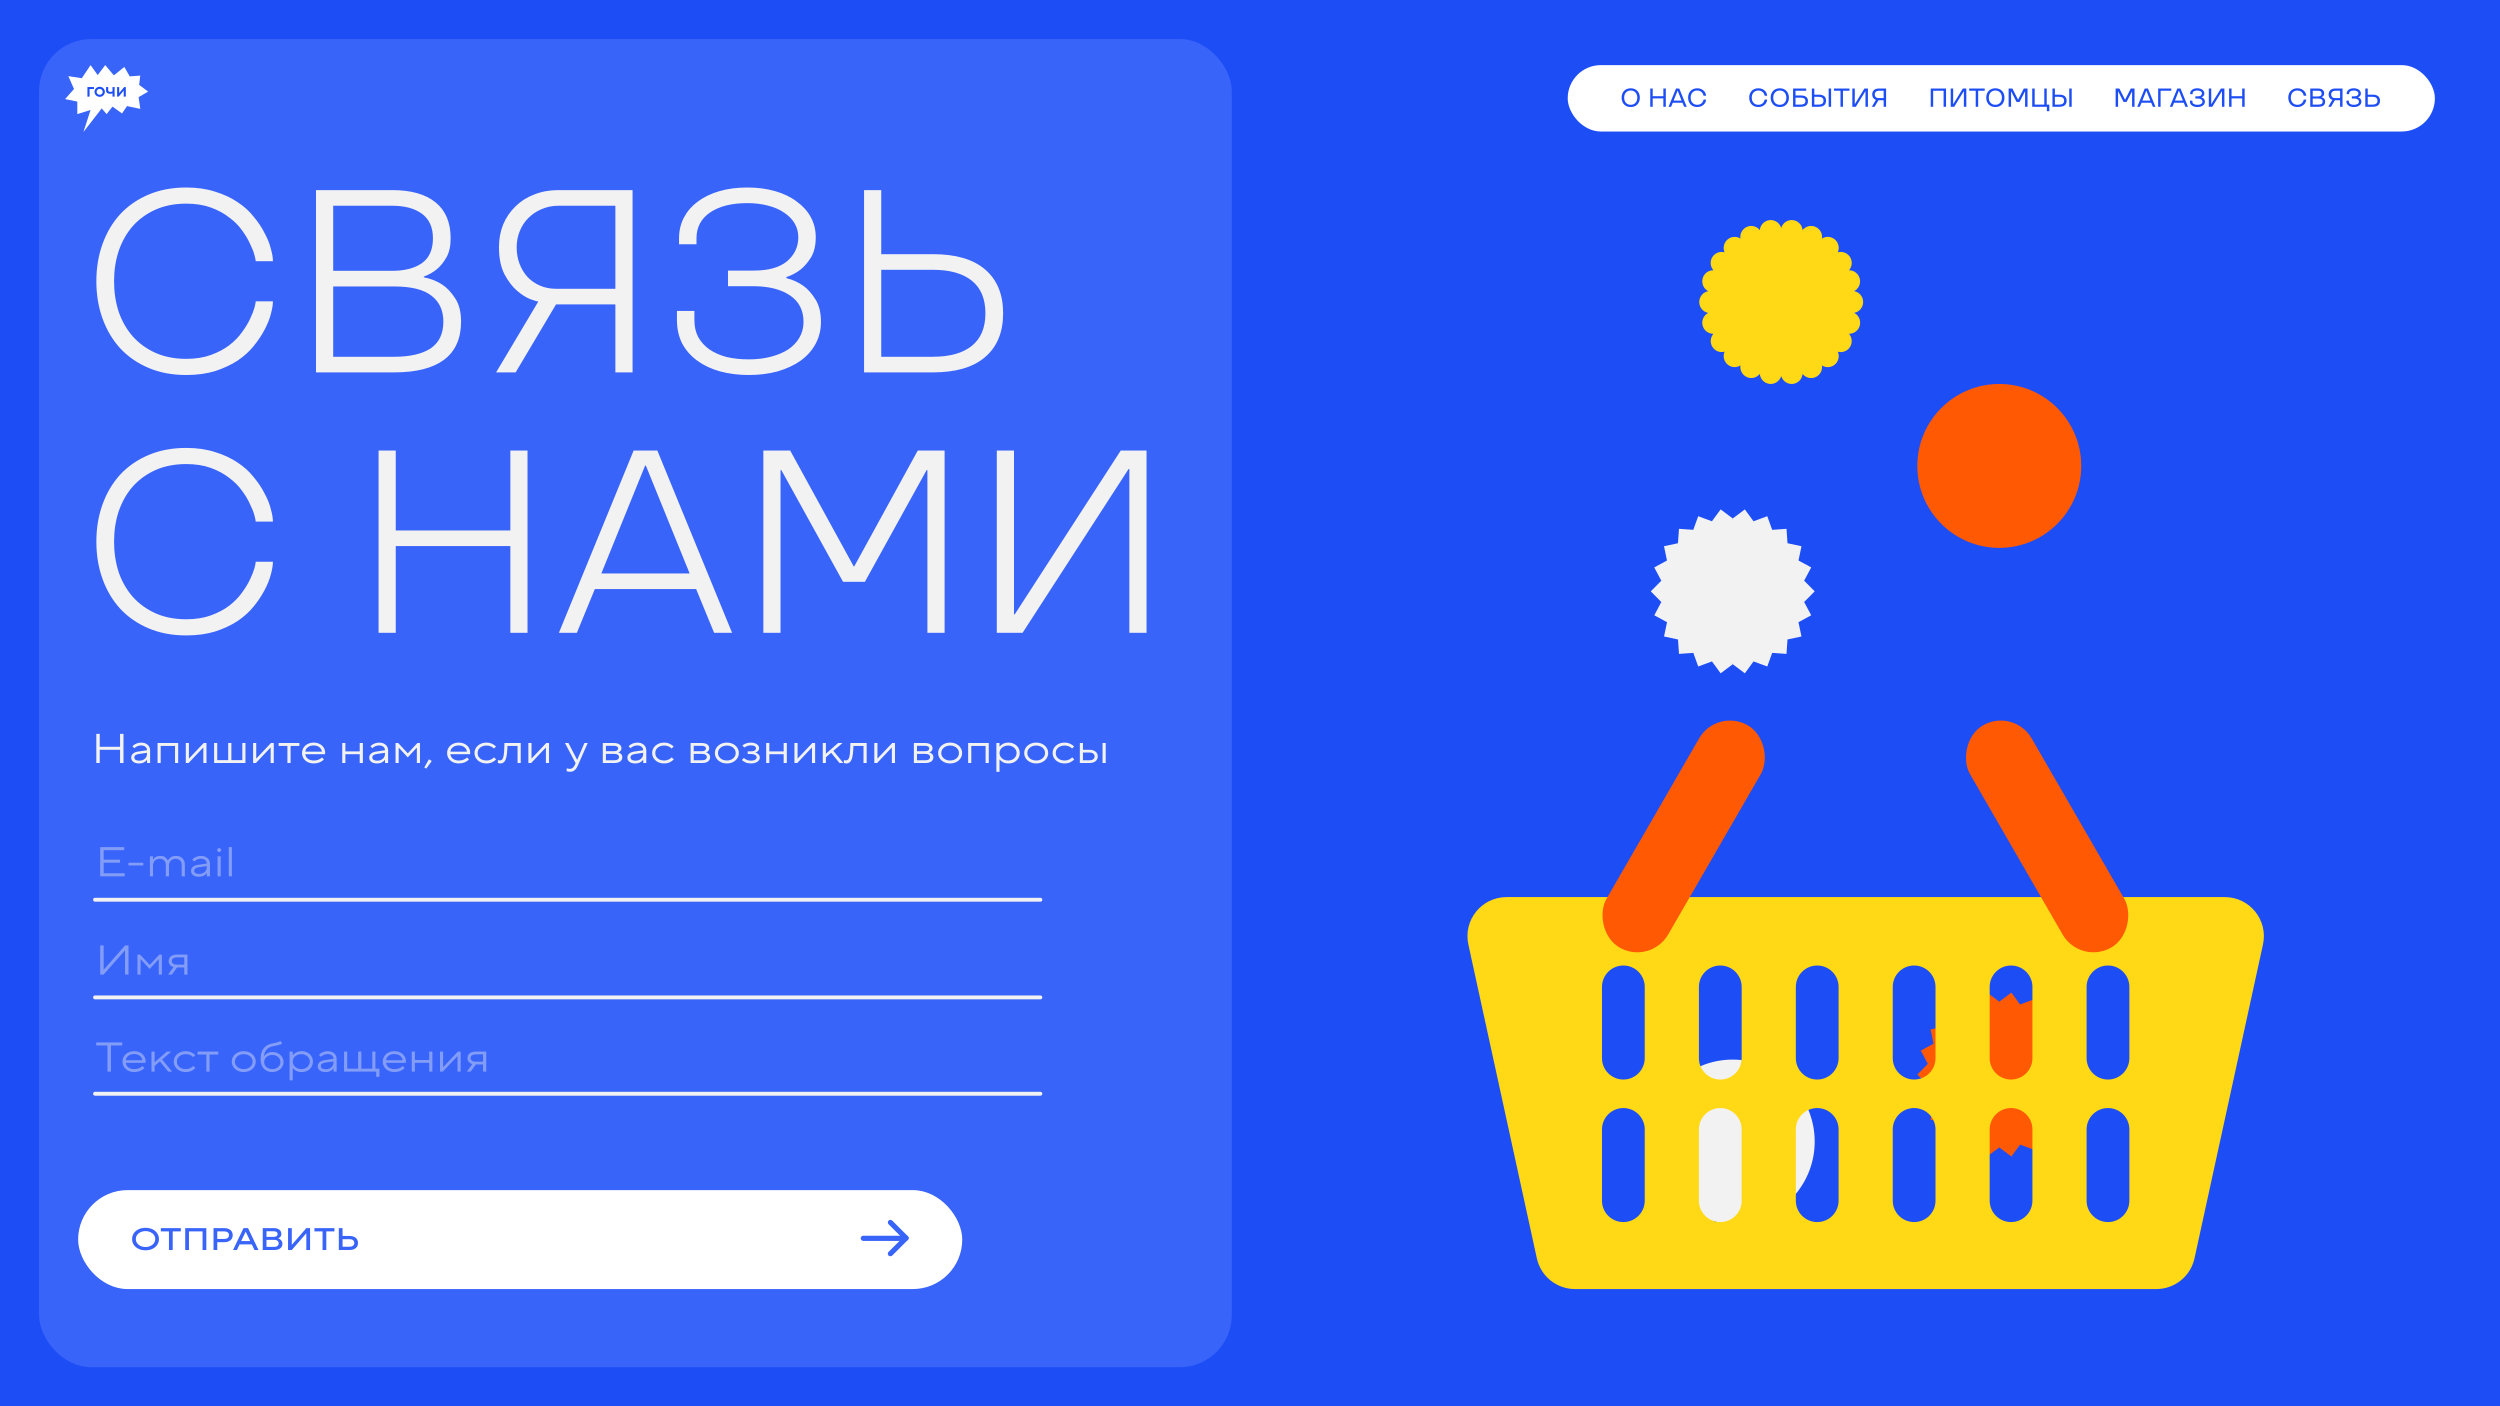 <svg width="1920" height="1080" viewBox="0 0 1920 1080" fill="none" xmlns="http://www.w3.org/2000/svg">
<rect x="0" y="0" width="1920" height="1080" fill="#333333" stroke="none"/>
<g clip-path="url(#clip0_1_665)">
<rect width="1920" height="1080" fill="#1D4DF5"/>
<rect x="30" y="30" width="916" height="1020" rx="40" fill="#3964FA"/>
<path d="M143 288C132.333 288 122.733 286.2 114.2 282.6C105.667 279 98.4 274 92.4 267.6C86.533 261.2 82 253.6 78.8 244.8C75.6 236 74 226.4 74 216C74 205.6 75.6 196 78.8 187.2C82 178.4 86.533 170.8 92.4 164.4C98.4 158 105.667 153 114.2 149.4C122.733 145.8 132.333 144 143 144C151.267 144 158.667 145.067 165.2 147.2C171.733 149.2 177.467 151.867 182.4 155.2C187.333 158.4 191.467 162.133 194.8 166.4C198.267 170.533 201.067 174.733 203.2 179C205.467 183.133 207.067 187.133 208 191C209.067 194.733 209.6 197.933 209.6 200.6H196.4C196.4 199.933 196.067 198.333 195.4 195.8C194.733 193.267 193.6 190.4 192 187.2C190.533 183.867 188.467 180.4 185.8 176.8C183.267 173.2 180 169.933 176 167C172.133 163.933 167.467 161.4 162 159.4C156.533 157.4 150.2 156.4 143 156.4C134.2 156.4 126.333 157.933 119.4 161C112.6 164.067 106.8 168.267 102 173.6C97.333 178.933 93.733 185.267 91.2 192.6C88.8 199.8 87.6 207.6 87.6 216C87.6 224.4 88.8 232.267 91.2 239.6C93.733 246.8 97.333 253.067 102 258.4C106.8 263.733 112.6 267.933 119.4 271C126.333 274.067 134.2 275.6 143 275.6C150.2 275.6 156.533 274.6 162 272.6C167.467 270.6 172.133 268.133 176 265.2C180 262.133 183.267 258.8 185.8 255.2C188.467 251.6 190.533 248.2 192 245C193.6 241.667 194.733 238.8 195.4 236.4C196.067 233.867 196.4 232.2 196.4 231.4H209.6C209.6 234.067 209.067 237.333 208 241.2C207.067 244.933 205.467 248.933 203.2 253.2C201.067 257.333 198.267 261.533 194.8 265.8C191.467 269.933 187.333 273.667 182.4 277C177.467 280.2 171.733 282.867 165.2 285C158.667 287 151.267 288 143 288ZM242.695 146H301.295C315.695 146 326.762 149.133 334.495 155.4C342.229 161.667 346.095 170.867 346.095 183C346.095 189 345.029 193.867 342.895 197.6C340.762 201.333 338.362 204.333 335.695 206.6C332.629 209.133 329.229 211.067 325.495 212.4V213C330.695 213.933 335.429 215.8 339.695 218.6C343.295 221 346.562 224.467 349.495 229C352.562 233.533 354.095 239.533 354.095 247C354.095 260.067 349.695 269.867 340.895 276.4C332.229 282.8 319.495 286 302.695 286H242.695V146ZM302.695 274C314.829 274 324.162 271.867 330.695 267.6C337.229 263.2 340.495 256.333 340.495 247C340.495 238.467 337.495 231.867 331.495 227.2C325.495 222.4 315.895 220 302.695 220H255.895V274H302.695ZM301.095 208C310.695 208 318.295 206.067 323.895 202.2C329.629 198.2 332.495 191.8 332.495 183C332.495 174.6 329.695 168.333 324.095 164.2C318.495 160.067 310.829 158 301.095 158H255.895V208H301.095ZM413.408 231.6C412.741 231.6 410.741 231 407.408 229.8C404.208 228.6 400.808 226.467 397.208 223.4C393.608 220.333 390.341 216.067 387.408 210.6C384.608 205.133 383.208 198.2 383.208 189.8C383.208 183.533 384.274 177.733 386.408 172.4C388.674 167.067 391.808 162.467 395.808 158.6C399.808 154.6 404.608 151.533 410.208 149.4C415.808 147.133 422.008 146 428.808 146H485.808V286H472.608V233.8H427.008L396.008 286H381.008L413.408 231.6ZM472.608 221.8V158H428.808C424.274 158 420.008 158.867 416.008 160.6C412.141 162.2 408.741 164.467 405.808 167.4C403.008 170.2 400.808 173.533 399.208 177.4C397.608 181.267 396.808 185.467 396.808 190C396.808 194.533 397.541 198.733 399.008 202.6C400.474 206.467 402.541 209.867 405.208 212.8C407.874 215.6 411.074 217.8 414.808 219.4C418.541 221 422.674 221.8 427.208 221.8H472.608ZM575.098 288C567.098 288 559.698 287.067 552.898 285.2C546.232 283.333 540.432 280.6 535.498 277C530.565 273.4 526.698 269 523.898 263.8C521.232 258.467 519.898 252.467 519.898 245.8V238.8H533.298V245.8C533.298 250.867 534.298 255.267 536.298 259C538.432 262.733 541.298 265.867 544.898 268.4C548.632 270.933 553.032 272.867 558.098 274.2C563.298 275.4 568.965 276 575.098 276C581.232 276 586.832 275.333 591.898 274C597.098 272.667 601.565 270.8 605.298 268.4C609.032 265.867 611.898 262.867 613.898 259.4C616.032 255.8 617.098 251.733 617.098 247.2C617.098 238.4 613.698 231.667 606.898 227C600.098 222.333 590.898 219.933 579.298 219.8H559.098V207.8H578.898C590.232 207.8 598.765 205.4 604.498 200.6C610.232 195.667 613.098 189.533 613.098 182.2C613.098 178.333 612.165 174.8 610.298 171.6C608.432 168.4 605.765 165.667 602.298 163.4C598.965 161 594.898 159.2 590.098 158C585.298 156.667 579.898 156 573.898 156C561.898 156 552.365 158.4 545.298 163.2C538.365 168 534.898 174.6 534.898 183V187.6H521.498V183C521.498 177.133 522.765 171.8 525.298 167C527.832 162.2 531.365 158.133 535.898 154.8C540.565 151.333 546.098 148.667 552.498 146.8C558.898 144.933 566.032 144 573.898 144C581.765 144 588.898 144.933 595.298 146.8C601.832 148.667 607.365 151.333 611.898 154.8C616.565 158.133 620.165 162.133 622.698 166.8C625.232 171.467 626.498 176.6 626.498 182.2C626.498 188.467 625.298 193.6 622.898 197.6C620.498 201.467 617.898 204.533 615.098 206.8C611.765 209.467 608.032 211.467 603.898 212.8V213.6C608.832 214.8 613.232 216.8 617.098 219.6C620.432 222 623.498 225.467 626.298 230C629.098 234.4 630.498 240.133 630.498 247.2C630.498 253.467 629.098 259.133 626.298 264.2C623.632 269.133 619.832 273.4 614.898 277C609.965 280.467 604.098 283.2 597.298 285.2C590.498 287.067 583.098 288 575.098 288ZM663.594 146H676.794V195.2H716.394C734.127 195.2 747.527 199.133 756.594 207C765.794 214.867 770.394 226.067 770.394 240.6C770.394 255.133 765.794 266.333 756.594 274.2C747.527 282.067 734.127 286 716.394 286H663.594V146ZM716.394 274C729.46 274 739.46 271.2 746.394 265.6C753.327 260 756.794 251.667 756.794 240.6C756.794 229.533 753.327 221.2 746.394 215.6C739.46 210 729.46 207.2 716.394 207.2H676.794V274H716.394ZM143 488C132.333 488 122.733 486.2 114.2 482.6C105.667 479 98.4 474 92.4 467.6C86.533 461.2 82 453.6 78.8 444.8C75.6 436 74 426.4 74 416C74 405.6 75.6 396 78.8 387.2C82 378.4 86.533 370.8 92.4 364.4C98.4 358 105.667 353 114.2 349.4C122.733 345.8 132.333 344 143 344C151.267 344 158.667 345.067 165.2 347.2C171.733 349.2 177.467 351.867 182.4 355.2C187.333 358.4 191.467 362.133 194.8 366.4C198.267 370.533 201.067 374.733 203.2 379C205.467 383.133 207.067 387.133 208 391C209.067 394.733 209.6 397.933 209.6 400.6H196.4C196.4 399.933 196.067 398.333 195.4 395.8C194.733 393.267 193.6 390.4 192 387.2C190.533 383.867 188.467 380.4 185.8 376.8C183.267 373.2 180 369.933 176 367C172.133 363.933 167.467 361.4 162 359.4C156.533 357.4 150.2 356.4 143 356.4C134.2 356.4 126.333 357.933 119.4 361C112.6 364.067 106.8 368.267 102 373.6C97.333 378.933 93.733 385.267 91.2 392.6C88.8 399.8 87.6 407.6 87.6 416C87.6 424.4 88.8 432.267 91.2 439.6C93.733 446.8 97.333 453.067 102 458.4C106.8 463.733 112.6 467.933 119.4 471C126.333 474.067 134.2 475.6 143 475.6C150.2 475.6 156.533 474.6 162 472.6C167.467 470.6 172.133 468.133 176 465.2C180 462.133 183.267 458.8 185.8 455.2C188.467 451.6 190.533 448.2 192 445C193.6 441.667 194.733 438.8 195.4 436.4C196.067 433.867 196.4 432.2 196.4 431.4H209.6C209.6 434.067 209.067 437.333 208 441.2C207.067 444.933 205.467 448.933 203.2 453.2C201.067 457.333 198.267 461.533 194.8 465.8C191.467 469.933 187.333 473.667 182.4 477C177.467 480.2 171.733 482.867 165.2 485C158.667 487 151.267 488 143 488ZM290.742 346H303.942V407.4H391.942V346H405.142V486H391.942V419.4H303.942V486H290.742V346ZM486.634 346H504.834L562.234 486H548.434L534.634 452.4H456.834L443.034 486H429.234L486.634 346ZM529.634 440.4L496.034 357.6H495.434L461.834 440.4H529.634ZM586.25 346H606.85L655.65 435H655.85H656.05L704.85 346H725.45V486H712.25V361H711.65L664.25 446.8H647.45L600.05 361H599.45V486H586.25V346ZM765.547 346H778.747V471.8H779.347L860.747 346H880.547V486H867.347V360.2H866.747L785.347 486H765.547V346Z" fill="#F2F2F2"/>
<path d="M76.592 586H73.968V563.6H76.592V573.52H92.208V563.6H94.832V586H92.208V575.824H76.592V586ZM108.477 570.32C109.842 570.32 111.037 570.587 112.061 571.12C113.106 571.632 113.906 572.336 114.461 573.232C115.015 574.128 115.293 575.141 115.293 576.272V586H112.925V583.472H112.861C112.434 584.176 111.709 584.827 110.685 585.424C109.661 586.021 108.349 586.32 106.749 586.32C104.871 586.32 103.399 585.904 102.333 585.072C101.287 584.24 100.765 583.163 100.765 581.84C100.765 580.624 101.223 579.611 102.141 578.8C103.079 577.968 104.445 577.424 106.237 577.168L112.861 576.208V576.08C112.861 574.992 112.445 574.128 111.613 573.488C110.802 572.827 109.693 572.496 108.285 572.496C107.303 572.496 106.375 572.688 105.501 573.072C104.626 573.456 103.847 573.979 103.165 574.64L101.693 573.104C102.503 572.251 103.495 571.579 104.669 571.088C105.842 570.576 107.111 570.32 108.477 570.32ZM107.005 584.208C108.199 584.208 109.234 583.973 110.109 583.504C111.005 583.035 111.687 582.416 112.157 581.648C112.626 580.88 112.861 580.08 112.861 579.248V578.16L106.685 579.056C105.469 579.227 104.573 579.536 103.997 579.984C103.442 580.411 103.165 580.987 103.165 581.712C103.165 582.501 103.495 583.12 104.157 583.568C104.839 583.995 105.789 584.208 107.005 584.208ZM123.407 586H121.007V570.64H136.847V586H134.415V572.88H123.407V586ZM144.838 586H142.694V570.64H145.094V582.48H145.222L156.422 570.64H158.566V586H156.166V574.16H156.038L144.838 586ZM188.508 586H164.444V570.64H166.844V583.76H175.26V570.64H177.692V583.76H186.108V570.64H188.508V586ZM196.526 586H194.382V570.64H196.782V582.48H196.91L208.11 570.64H210.253V586H207.854V574.16H207.726L196.526 586ZM223.172 586H220.74V572.88H213.988V570.64H229.924V572.88H223.172V586ZM241.066 586.32C239.295 586.32 237.717 585.979 236.33 585.296C234.943 584.592 233.866 583.632 233.098 582.416C232.351 581.2 231.978 579.835 231.978 578.32C231.978 576.805 232.362 575.44 233.13 574.224C233.898 573.008 234.954 572.059 236.298 571.376C237.663 570.672 239.199 570.32 240.906 570.32C242.591 570.32 244.106 570.661 245.45 571.344C246.794 572.005 247.839 572.933 248.586 574.128C249.333 575.301 249.706 576.624 249.706 578.096C249.706 578.629 249.674 579.013 249.61 579.248H234.506C234.655 580.699 235.317 581.872 236.49 582.768C237.685 583.643 239.21 584.08 241.066 584.08C242.346 584.08 243.519 583.867 244.586 583.44C245.674 583.013 246.591 582.437 247.338 581.712L248.746 583.312C247.85 584.229 246.741 584.965 245.418 585.52C244.095 586.053 242.645 586.32 241.066 586.32ZM247.178 577.264C247.05 575.877 246.399 574.736 245.226 573.84C244.074 572.944 242.634 572.496 240.906 572.496C239.114 572.496 237.631 572.944 236.458 573.84C235.285 574.715 234.634 575.856 234.506 577.264H247.178ZM265.25 586H262.85V570.64H265.25V577.072H276.258V570.64H278.69V586H276.258V579.216H265.25V586ZM291.258 570.32C292.623 570.32 293.818 570.587 294.842 571.12C295.887 571.632 296.687 572.336 297.242 573.232C297.796 574.128 298.074 575.141 298.074 576.272V586H295.706V583.472H295.642C295.215 584.176 294.49 584.827 293.466 585.424C292.442 586.021 291.13 586.32 289.53 586.32C287.652 586.32 286.18 585.904 285.114 585.072C284.068 584.24 283.546 583.163 283.546 581.84C283.546 580.624 284.004 579.611 284.922 578.8C285.86 577.968 287.226 577.424 289.018 577.168L295.642 576.208V576.08C295.642 574.992 295.226 574.128 294.394 573.488C293.583 572.827 292.474 572.496 291.066 572.496C290.084 572.496 289.156 572.688 288.282 573.072C287.407 573.456 286.628 573.979 285.946 574.64L284.474 573.104C285.284 572.251 286.276 571.579 287.45 571.088C288.623 570.576 289.892 570.32 291.258 570.32ZM289.786 584.208C290.98 584.208 292.015 583.973 292.89 583.504C293.786 583.035 294.468 582.416 294.938 581.648C295.407 580.88 295.642 580.08 295.642 579.248V578.16L289.466 579.056C288.25 579.227 287.354 579.536 286.778 579.984C286.223 580.411 285.946 580.987 285.946 581.712C285.946 582.501 286.276 583.12 286.938 583.568C287.62 583.995 288.57 584.208 289.786 584.208ZM306.188 586H303.788V570.64H305.804L313.132 578.48H313.26L320.588 570.64H322.54V586H320.14V574.288H320.012L313.164 581.648L306.316 574.288H306.188V586ZM331.613 584.432L327.389 590.288L325.853 589.392L329.405 583.12L331.613 584.432ZM352.472 586.32C350.702 586.32 349.123 585.979 347.736 585.296C346.35 584.592 345.272 583.632 344.504 582.416C343.758 581.2 343.384 579.835 343.384 578.32C343.384 576.805 343.768 575.44 344.536 574.224C345.304 573.008 346.36 572.059 347.704 571.376C349.07 570.672 350.606 570.32 352.312 570.32C353.998 570.32 355.512 570.661 356.856 571.344C358.2 572.005 359.246 572.933 359.992 574.128C360.739 575.301 361.112 576.624 361.112 578.096C361.112 578.629 361.08 579.013 361.016 579.248H345.912C346.062 580.699 346.723 581.872 347.896 582.768C349.091 583.643 350.616 584.08 352.472 584.08C353.752 584.08 354.926 583.867 355.992 583.44C357.08 583.013 357.998 582.437 358.744 581.712L360.152 583.312C359.256 584.229 358.147 584.965 356.824 585.52C355.502 586.053 354.051 586.32 352.472 586.32ZM358.584 577.264C358.456 575.877 357.806 574.736 356.632 573.84C355.48 572.944 354.04 572.496 352.312 572.496C350.52 572.496 349.038 572.944 347.864 573.84C346.691 574.715 346.04 575.856 345.912 577.264H358.584ZM373.6 586.32C371.872 586.32 370.304 585.968 368.896 585.264C367.509 584.56 366.41 583.6 365.6 582.384C364.81 581.168 364.416 579.813 364.416 578.32C364.416 576.827 364.81 575.472 365.6 574.256C366.41 573.04 367.509 572.08 368.896 571.376C370.304 570.672 371.872 570.32 373.6 570.32C375.221 570.32 376.672 570.629 377.952 571.248C379.232 571.845 380.224 572.549 380.928 573.36L379.36 574.864C378.741 574.203 377.941 573.659 376.96 573.232C376 572.784 374.88 572.56 373.6 572.56C372.32 572.56 371.157 572.805 370.112 573.296C369.088 573.765 368.277 574.437 367.68 575.312C367.104 576.187 366.816 577.189 366.816 578.32C366.816 579.451 367.104 580.453 367.68 581.328C368.277 582.203 369.088 582.885 370.112 583.376C371.157 583.845 372.32 584.08 373.6 584.08C374.944 584.08 376.096 583.835 377.056 583.344C378.037 582.853 378.826 582.288 379.424 581.648L381.024 583.184C380.277 584.059 379.264 584.805 377.984 585.424C376.725 586.021 375.264 586.32 373.6 586.32ZM387.41 570.64H399.922V586H397.49V572.88H389.746L389.65 574.896C389.544 577.819 389.266 580.123 388.818 581.808C388.37 583.472 387.773 584.645 387.026 585.328C386.28 585.989 385.362 586.32 384.274 586.32C383.656 586.32 383.026 586.213 382.386 586V583.696C382.877 583.888 383.41 583.984 383.986 583.984C384.69 583.984 385.266 583.739 385.714 583.248C386.162 582.736 386.514 581.819 386.77 580.496C387.048 579.173 387.218 577.307 387.282 574.896L387.41 570.64ZM407.932 586H405.788V570.64H408.188V582.48H408.316L419.516 570.64H421.66V586H419.26V574.16H419.132L407.932 586ZM448.835 570.64H451.363L443.651 588.176C442.947 589.755 442.125 590.907 441.187 591.632C440.269 592.357 439.181 592.72 437.923 592.72C437.027 592.72 436.12 592.581 435.203 592.304V590.064C435.501 590.171 435.885 590.267 436.355 590.352C436.824 590.437 437.251 590.48 437.635 590.48C438.467 590.48 439.171 590.256 439.747 589.808C440.323 589.381 440.824 588.731 441.251 587.856L442.083 586.16L433.891 570.64H436.547L443.203 583.472H443.331L448.835 570.64ZM462.944 586V570.64H471.36C473.344 570.64 474.827 571.024 475.808 571.792C476.789 572.539 477.28 573.488 477.28 574.64C477.28 575.515 477.003 576.229 476.448 576.784C475.915 577.339 475.371 577.701 474.816 577.872C475.584 578.043 476.288 578.437 476.928 579.056C477.589 579.653 477.92 580.507 477.92 581.616C477.92 582.896 477.397 583.952 476.352 584.784C475.307 585.595 473.749 586 471.68 586H462.944ZM471.392 576.944C472.544 576.944 473.387 576.752 473.92 576.368C474.475 575.984 474.752 575.472 474.752 574.832C474.752 574.192 474.475 573.691 473.92 573.328C473.387 572.944 472.544 572.752 471.392 572.752H465.344V576.944H471.392ZM471.712 583.888C472.949 583.888 473.867 583.664 474.464 583.216C475.083 582.768 475.392 582.171 475.392 581.424C475.392 580.677 475.083 580.091 474.464 579.664C473.867 579.216 472.949 578.992 471.712 578.992H465.344V583.888H471.712ZM489.539 570.32C490.904 570.32 492.099 570.587 493.123 571.12C494.168 571.632 494.968 572.336 495.523 573.232C496.078 574.128 496.355 575.141 496.355 576.272V586H493.987V583.472H493.923C493.496 584.176 492.771 584.827 491.747 585.424C490.723 586.021 489.411 586.32 487.811 586.32C485.934 586.32 484.462 585.904 483.395 585.072C482.35 584.24 481.827 583.163 481.827 581.84C481.827 580.624 482.286 579.611 483.203 578.8C484.142 577.968 485.507 577.424 487.299 577.168L493.923 576.208V576.08C493.923 574.992 493.507 574.128 492.675 573.488C491.864 572.827 490.755 572.496 489.347 572.496C488.366 572.496 487.438 572.688 486.563 573.072C485.688 573.456 484.91 573.979 484.227 574.64L482.755 573.104C483.566 572.251 484.558 571.579 485.731 571.088C486.904 570.576 488.174 570.32 489.539 570.32ZM488.067 584.208C489.262 584.208 490.296 583.973 491.171 583.504C492.067 583.035 492.75 582.416 493.219 581.648C493.688 580.88 493.923 580.08 493.923 579.248V578.16L487.747 579.056C486.531 579.227 485.635 579.536 485.059 579.984C484.504 580.411 484.227 580.987 484.227 581.712C484.227 582.501 484.558 583.12 485.219 583.568C485.902 583.995 486.851 584.208 488.067 584.208ZM510.037 586.32C508.309 586.32 506.741 585.968 505.333 585.264C503.946 584.56 502.848 583.6 502.037 582.384C501.248 581.168 500.853 579.813 500.853 578.32C500.853 576.827 501.248 575.472 502.037 574.256C502.848 573.04 503.946 572.08 505.333 571.376C506.741 570.672 508.309 570.32 510.037 570.32C511.658 570.32 513.109 570.629 514.389 571.248C515.669 571.845 516.661 572.549 517.365 573.36L515.797 574.864C515.178 574.203 514.378 573.659 513.397 573.232C512.437 572.784 511.317 572.56 510.037 572.56C508.757 572.56 507.594 572.805 506.549 573.296C505.525 573.765 504.714 574.437 504.117 575.312C503.541 576.187 503.253 577.189 503.253 578.32C503.253 579.451 503.541 580.453 504.117 581.328C504.714 582.203 505.525 582.885 506.549 583.376C507.594 583.845 508.757 584.08 510.037 584.08C511.381 584.08 512.533 583.835 513.493 583.344C514.474 582.853 515.264 582.288 515.861 581.648L517.461 583.184C516.714 584.059 515.701 584.805 514.421 585.424C513.162 586.021 511.701 586.32 510.037 586.32ZM530.382 586V570.64H538.798C540.782 570.64 542.264 571.024 543.246 571.792C544.227 572.539 544.718 573.488 544.718 574.64C544.718 575.515 544.44 576.229 543.885 576.784C543.352 577.339 542.808 577.701 542.254 577.872C543.022 578.043 543.726 578.437 544.366 579.056C545.027 579.653 545.358 580.507 545.358 581.616C545.358 582.896 544.835 583.952 543.79 584.784C542.744 585.595 541.187 586 539.118 586H530.382ZM538.83 576.944C539.982 576.944 540.824 576.752 541.358 576.368C541.912 575.984 542.19 575.472 542.19 574.832C542.19 574.192 541.912 573.691 541.358 573.328C540.824 572.944 539.982 572.752 538.83 572.752H532.782V576.944H538.83ZM539.15 583.888C540.387 583.888 541.304 583.664 541.902 583.216C542.52 582.768 542.83 582.171 542.83 581.424C542.83 580.677 542.52 580.091 541.902 579.664C541.304 579.216 540.387 578.992 539.15 578.992H532.782V583.888H539.15ZM558.225 586.32C556.497 586.32 554.929 585.968 553.521 585.264C552.134 584.56 551.035 583.6 550.225 582.384C549.435 581.168 549.041 579.813 549.041 578.32C549.041 576.827 549.435 575.472 550.225 574.256C551.035 573.04 552.134 572.08 553.521 571.376C554.929 570.672 556.497 570.32 558.225 570.32C559.974 570.32 561.542 570.672 562.929 571.376C564.337 572.08 565.435 573.04 566.225 574.256C567.035 575.472 567.441 576.827 567.441 578.32C567.441 579.813 567.035 581.168 566.225 582.384C565.435 583.6 564.337 584.56 562.929 585.264C561.542 585.968 559.974 586.32 558.225 586.32ZM558.225 584.08C559.505 584.08 560.657 583.835 561.681 583.344C562.705 582.853 563.515 582.171 564.113 581.296C564.71 580.421 565.009 579.429 565.009 578.32C565.009 577.211 564.71 576.219 564.113 575.344C563.515 574.469 562.705 573.787 561.681 573.296C560.657 572.805 559.505 572.56 558.225 572.56C556.945 572.56 555.793 572.805 554.769 573.296C553.745 573.787 552.934 574.469 552.337 575.344C551.739 576.219 551.441 577.211 551.441 578.32C551.441 579.429 551.739 580.421 552.337 581.296C552.934 582.171 553.745 582.853 554.769 583.344C555.793 583.835 556.945 584.08 558.225 584.08ZM576.692 586.32C575.135 586.32 573.748 586.053 572.532 585.52C571.337 584.965 570.431 584.357 569.812 583.696L571.284 582.096C571.817 582.608 572.553 583.088 573.492 583.536C574.431 583.984 575.497 584.208 576.692 584.208C578.164 584.208 579.263 583.963 579.988 583.472C580.735 582.981 581.108 582.363 581.108 581.616C581.108 580.891 580.735 580.293 579.988 579.824C579.263 579.333 578.164 579.088 576.692 579.088H574.228V577.04H576.596C577.94 577.04 578.943 576.827 579.604 576.4C580.265 575.952 580.596 575.387 580.596 574.704C580.596 574.043 580.255 573.499 579.572 573.072C578.911 572.645 577.919 572.432 576.596 572.432C575.572 572.432 574.623 572.613 573.748 572.976C572.873 573.317 572.148 573.691 571.572 574.096L570.164 572.528C570.74 571.995 571.593 571.493 572.724 571.024C573.876 570.555 575.167 570.32 576.596 570.32C577.94 570.32 579.092 570.523 580.052 570.928C581.033 571.312 581.769 571.824 582.26 572.464C582.751 573.083 582.996 573.765 582.996 574.512C582.996 575.451 582.687 576.219 582.068 576.816C581.449 577.413 580.777 577.819 580.052 578.032C580.521 578.096 581.023 578.288 581.556 578.608C582.111 578.928 582.58 579.355 582.964 579.888C583.348 580.421 583.54 581.051 583.54 581.776C583.54 582.587 583.273 583.344 582.74 584.048C582.228 584.731 581.449 585.285 580.404 585.712C579.38 586.117 578.143 586.32 576.692 586.32ZM590.844 586H588.444V570.64H590.844V577.072H601.852V570.64H604.284V586H601.852V579.216H590.844V586ZM612.276 586H610.132V570.64H612.532V582.48H612.66L623.86 570.64H626.003V586H623.604V574.16H623.476L612.276 586ZM634.282 586H631.882V570.64H634.282V578.864L643.658 570.64H647.05L640.042 576.656L647.69 586H644.746L638.314 578.128L634.282 581.616V586ZM653.098 570.64H665.61V586H663.178V572.88H655.434L655.338 574.896C655.231 577.819 654.954 580.123 654.506 581.808C654.058 583.472 653.46 584.645 652.714 585.328C651.967 585.989 651.05 586.32 649.962 586.32C649.343 586.32 648.714 586.213 648.074 586V583.696C648.564 583.888 649.098 583.984 649.674 583.984C650.378 583.984 650.954 583.739 651.402 583.248C651.85 582.736 652.202 581.819 652.458 580.496C652.735 579.173 652.906 577.307 652.97 574.896L653.098 570.64ZM673.619 586H671.475V570.64H673.875V582.48H674.003L685.203 570.64H687.347V586H684.947V574.16H684.819L673.619 586ZM701.85 586V570.64H710.266C712.25 570.64 713.733 571.024 714.714 571.792C715.696 572.539 716.186 573.488 716.186 574.64C716.186 575.515 715.909 576.229 715.354 576.784C714.821 577.339 714.277 577.701 713.722 577.872C714.49 578.043 715.194 578.437 715.834 579.056C716.496 579.653 716.826 580.507 716.826 581.616C716.826 582.896 716.304 583.952 715.258 584.784C714.213 585.595 712.656 586 710.586 586H701.85ZM710.298 576.944C711.45 576.944 712.293 576.752 712.826 576.368C713.381 575.984 713.658 575.472 713.658 574.832C713.658 574.192 713.381 573.691 712.826 573.328C712.293 572.944 711.45 572.752 710.298 572.752H704.25V576.944H710.298ZM710.618 583.888C711.856 583.888 712.773 583.664 713.37 583.216C713.989 582.768 714.298 582.171 714.298 581.424C714.298 580.677 713.989 580.091 713.37 579.664C712.773 579.216 711.856 578.992 710.618 578.992H704.25V583.888H710.618ZM729.693 586.32C727.965 586.32 726.397 585.968 724.989 585.264C723.603 584.56 722.504 583.6 721.693 582.384C720.904 581.168 720.509 579.813 720.509 578.32C720.509 576.827 720.904 575.472 721.693 574.256C722.504 573.04 723.603 572.08 724.989 571.376C726.397 570.672 727.965 570.32 729.693 570.32C731.443 570.32 733.011 570.672 734.397 571.376C735.805 572.08 736.904 573.04 737.693 574.256C738.504 575.472 738.909 576.827 738.909 578.32C738.909 579.813 738.504 581.168 737.693 582.384C736.904 583.6 735.805 584.56 734.397 585.264C733.011 585.968 731.443 586.32 729.693 586.32ZM729.693 584.08C730.973 584.08 732.125 583.835 733.149 583.344C734.173 582.853 734.984 582.171 735.581 581.296C736.179 580.421 736.477 579.429 736.477 578.32C736.477 577.211 736.179 576.219 735.581 575.344C734.984 574.469 734.173 573.787 733.149 573.296C732.125 572.805 730.973 572.56 729.693 572.56C728.413 572.56 727.261 572.805 726.237 573.296C725.213 573.787 724.403 574.469 723.805 575.344C723.208 576.219 722.909 577.211 722.909 578.32C722.909 579.429 723.208 580.421 723.805 581.296C724.403 582.171 725.213 582.853 726.237 583.344C727.261 583.835 728.413 584.08 729.693 584.08ZM745.938 586H743.538V570.64H759.378V586H756.946V572.88H745.938V586ZM765.225 592.72V570.64H767.625V573.328H767.753C768.308 572.624 769.129 571.952 770.217 571.312C771.327 570.651 772.788 570.32 774.601 570.32C776.201 570.32 777.652 570.672 778.953 571.376C780.255 572.059 781.279 573.008 782.025 574.224C782.772 575.44 783.145 576.805 783.145 578.32C783.145 579.835 782.772 581.2 782.025 582.416C781.279 583.632 780.255 584.592 778.953 585.296C777.652 585.979 776.201 586.32 774.601 586.32C772.788 586.32 771.327 586 770.217 585.36C769.129 584.699 768.308 584.016 767.753 583.312H767.625V592.72H765.225ZM774.281 584.08C775.476 584.08 776.564 583.835 777.545 583.344C778.527 582.832 779.305 582.139 779.881 581.264C780.457 580.389 780.745 579.408 780.745 578.32C780.745 577.232 780.457 576.251 779.881 575.376C779.305 574.501 778.527 573.819 777.545 573.328C776.564 572.816 775.476 572.56 774.281 572.56C773.023 572.56 771.881 572.816 770.857 573.328C769.855 573.819 769.065 574.501 768.489 575.376C767.913 576.251 767.625 577.232 767.625 578.32C767.625 579.408 767.913 580.389 768.489 581.264C769.065 582.139 769.855 582.832 770.857 583.344C771.881 583.835 773.023 584.08 774.281 584.08ZM795.787 586.32C794.059 586.32 792.491 585.968 791.083 585.264C789.696 584.56 788.598 583.6 787.787 582.384C786.998 581.168 786.603 579.813 786.603 578.32C786.603 576.827 786.998 575.472 787.787 574.256C788.598 573.04 789.696 572.08 791.083 571.376C792.491 570.672 794.059 570.32 795.787 570.32C797.536 570.32 799.104 570.672 800.491 571.376C801.899 572.08 802.998 573.04 803.787 574.256C804.598 575.472 805.003 576.827 805.003 578.32C805.003 579.813 804.598 581.168 803.787 582.384C802.998 583.6 801.899 584.56 800.491 585.264C799.104 585.968 797.536 586.32 795.787 586.32ZM795.787 584.08C797.067 584.08 798.219 583.835 799.243 583.344C800.267 582.853 801.078 582.171 801.675 581.296C802.272 580.421 802.571 579.429 802.571 578.32C802.571 577.211 802.272 576.219 801.675 575.344C801.078 574.469 800.267 573.787 799.243 573.296C798.219 572.805 797.067 572.56 795.787 572.56C794.507 572.56 793.355 572.805 792.331 573.296C791.307 573.787 790.496 574.469 789.899 575.344C789.302 576.219 789.003 577.211 789.003 578.32C789.003 579.429 789.302 580.421 789.899 581.296C790.496 582.171 791.307 582.853 792.331 583.344C793.355 583.835 794.507 584.08 795.787 584.08ZM817.6 586.32C815.872 586.32 814.304 585.968 812.896 585.264C811.509 584.56 810.41 583.6 809.6 582.384C808.81 581.168 808.416 579.813 808.416 578.32C808.416 576.827 808.81 575.472 809.6 574.256C810.41 573.04 811.509 572.08 812.896 571.376C814.304 570.672 815.872 570.32 817.6 570.32C819.221 570.32 820.672 570.629 821.952 571.248C823.232 571.845 824.224 572.549 824.928 573.36L823.36 574.864C822.741 574.203 821.941 573.659 820.96 573.232C820 572.784 818.88 572.56 817.6 572.56C816.32 572.56 815.157 572.805 814.112 573.296C813.088 573.765 812.277 574.437 811.68 575.312C811.104 576.187 810.816 577.189 810.816 578.32C810.816 579.451 811.104 580.453 811.68 581.328C812.277 582.203 813.088 582.885 814.112 583.376C815.157 583.845 816.32 584.08 817.6 584.08C818.944 584.08 820.096 583.835 821.056 583.344C822.037 582.853 822.826 582.288 823.424 581.648L825.024 583.184C824.277 584.059 823.264 584.805 821.984 585.424C820.725 586.021 819.264 586.32 817.6 586.32ZM829.319 586V570.64H831.719V575.824H836.455C838.588 575.824 840.22 576.293 841.351 577.232C842.503 578.149 843.079 579.376 843.079 580.912C843.079 582.448 842.503 583.685 841.351 584.624C840.22 585.541 838.588 586 836.455 586H829.319ZM849.191 586H846.759V570.64H849.191V586ZM836.455 583.888C837.927 583.888 838.994 583.611 839.655 583.056C840.316 582.501 840.647 581.787 840.647 580.912C840.647 580.037 840.316 579.323 839.655 578.768C838.994 578.213 837.927 577.936 836.455 577.936H831.719V583.888H836.455Z" fill="#F2F2F2"/>
<path opacity="0.4" d="M95.72 673H76.968V650.6H95.4V652.936H79.592V660.2H92.2V662.504H79.592V670.664H95.72V673ZM110.067 664.68H98.643V662.6H110.067V664.68ZM115.132 673V657.64H117.532V660.008H117.66C118.79 658.216 120.593 657.32 123.068 657.32C124.753 657.32 126.012 657.672 126.844 658.376C127.697 659.08 128.358 659.859 128.828 660.712H128.956C129.404 659.944 130.129 659.187 131.132 658.44C132.134 657.693 133.5 657.32 135.228 657.32C137.254 657.32 138.886 657.939 140.124 659.176C141.361 660.413 141.98 662.099 141.98 664.232V673H139.548V664.424C139.548 662.888 139.132 661.693 138.3 660.84C137.468 659.987 136.316 659.56 134.844 659.56C133.308 659.56 132.07 660.04 131.132 661C130.214 661.939 129.756 663.197 129.756 664.776V673H127.356V664.424C127.356 662.888 126.929 661.693 126.076 660.84C125.244 659.987 124.092 659.56 122.62 659.56C121.084 659.56 119.846 660.04 118.908 661C117.99 661.939 117.532 663.229 117.532 664.872V673H115.132ZM154.414 657.32C155.779 657.32 156.974 657.587 157.998 658.12C159.043 658.632 159.843 659.336 160.398 660.232C160.953 661.128 161.23 662.141 161.23 663.272V673H158.862V670.472H158.798C158.371 671.176 157.646 671.827 156.622 672.424C155.598 673.021 154.286 673.32 152.686 673.32C150.809 673.32 149.337 672.904 148.27 672.072C147.225 671.24 146.702 670.163 146.702 668.84C146.702 667.624 147.161 666.611 148.078 665.8C149.017 664.968 150.382 664.424 152.174 664.168L158.798 663.208V663.08C158.798 661.992 158.382 661.128 157.55 660.488C156.739 659.827 155.63 659.496 154.222 659.496C153.241 659.496 152.313 659.688 151.438 660.072C150.563 660.456 149.785 660.979 149.102 661.64L147.63 660.104C148.441 659.251 149.433 658.579 150.606 658.088C151.779 657.576 153.049 657.32 154.414 657.32ZM152.942 671.208C154.137 671.208 155.171 670.973 156.046 670.504C156.942 670.035 157.625 669.416 158.094 668.648C158.563 667.88 158.798 667.08 158.798 666.248V665.16L152.622 666.056C151.406 666.227 150.51 666.536 149.934 666.984C149.379 667.411 149.102 667.987 149.102 668.712C149.102 669.501 149.433 670.12 150.094 670.568C150.777 670.995 151.726 671.208 152.942 671.208ZM169.504 673H167.104V657.64H169.504V673ZM168.288 654.344C167.861 654.344 167.499 654.195 167.2 653.896C166.923 653.597 166.784 653.245 166.784 652.84C166.784 652.435 166.923 652.093 167.2 651.816C167.499 651.517 167.861 651.368 168.288 651.368C168.715 651.368 169.077 651.517 169.376 651.816C169.696 652.093 169.856 652.435 169.856 652.84C169.856 653.245 169.696 653.597 169.376 653.896C169.077 654.195 168.715 654.344 168.288 654.344ZM178.098 673H175.698V650.6H178.098V673Z" fill="#F2F2F2"/>
<path opacity="0.4" d="M79.528 748.5H76.968V726.1H79.592V744.66H79.72L96.104 726.1H98.696V748.5H96.04V729.94H95.944L79.528 748.5ZM107.969 748.5H105.569V733.14H107.585L114.913 740.98H115.041L122.369 733.14H124.321V748.5H121.921V736.788H121.793L114.945 744.148L108.097 736.788H107.969V748.5ZM143.954 733.14V748.5H141.522V742.996H136.018H135.986L131.986 748.5H129.074L133.298 742.676C132.061 742.335 131.122 741.769 130.482 740.98C129.863 740.169 129.554 739.199 129.554 738.068C129.554 736.575 130.109 735.38 131.218 734.484C132.327 733.588 133.927 733.14 136.018 733.14H143.954ZM141.522 740.884V735.252H136.018C134.717 735.252 133.714 735.497 133.01 735.988C132.306 736.479 131.954 737.172 131.954 738.068C131.954 738.964 132.306 739.657 133.01 740.148C133.714 740.639 134.717 740.884 136.018 740.884H141.522Z" fill="#F2F2F2"/>
<path opacity="0.4" d="M85.192 823H82.568V802.936H73.896V800.6H93.896V802.936H85.192V823ZM103.191 823.32C101.42 823.32 99.842 822.979 98.455 822.296C97.068 821.592 95.991 820.632 95.223 819.416C94.476 818.2 94.103 816.835 94.103 815.32C94.103 813.805 94.487 812.44 95.255 811.224C96.023 810.008 97.079 809.059 98.423 808.376C99.788 807.672 101.324 807.32 103.031 807.32C104.716 807.32 106.231 807.661 107.575 808.344C108.919 809.005 109.964 809.933 110.711 811.128C111.458 812.301 111.831 813.624 111.831 815.096C111.831 815.629 111.799 816.013 111.735 816.248H96.631C96.78 817.699 97.442 818.872 98.615 819.768C99.81 820.643 101.335 821.08 103.191 821.08C104.471 821.08 105.644 820.867 106.711 820.44C107.799 820.013 108.716 819.437 109.463 818.712L110.871 820.312C109.975 821.229 108.866 821.965 107.543 822.52C106.22 823.053 104.77 823.32 103.191 823.32ZM109.303 814.264C109.175 812.877 108.524 811.736 107.351 810.84C106.199 809.944 104.759 809.496 103.031 809.496C101.239 809.496 99.756 809.944 98.583 810.84C97.41 811.715 96.759 812.856 96.631 814.264H109.303ZM118.75 823H116.35V807.64H118.75V815.864L128.126 807.64H131.518L124.51 813.656L132.158 823H129.214L122.782 815.128L118.75 818.616V823ZM142.631 823.32C140.903 823.32 139.335 822.968 137.927 822.264C136.54 821.56 135.441 820.6 134.631 819.384C133.841 818.168 133.447 816.813 133.447 815.32C133.447 813.827 133.841 812.472 134.631 811.256C135.441 810.04 136.54 809.08 137.927 808.376C139.335 807.672 140.903 807.32 142.631 807.32C144.252 807.32 145.703 807.629 146.983 808.248C148.263 808.845 149.255 809.549 149.959 810.36L148.391 811.864C147.772 811.203 146.972 810.659 145.991 810.232C145.031 809.784 143.911 809.56 142.631 809.56C141.351 809.56 140.188 809.805 139.143 810.296C138.119 810.765 137.308 811.437 136.711 812.312C136.135 813.187 135.847 814.189 135.847 815.32C135.847 816.451 136.135 817.453 136.711 818.328C137.308 819.203 138.119 819.885 139.143 820.376C140.188 820.845 141.351 821.08 142.631 821.08C143.975 821.08 145.127 820.835 146.087 820.344C147.068 819.853 147.857 819.288 148.455 818.648L150.055 820.184C149.308 821.059 148.295 821.805 147.015 822.424C145.756 823.021 144.295 823.32 142.631 823.32ZM160.922 823H158.49V809.88H151.738V807.64H167.674V809.88H160.922V823ZM187.193 823.32C185.465 823.32 183.897 822.968 182.489 822.264C181.103 821.56 180.004 820.6 179.193 819.384C178.404 818.168 178.009 816.813 178.009 815.32C178.009 813.827 178.404 812.472 179.193 811.256C180.004 810.04 181.103 809.08 182.489 808.376C183.897 807.672 185.465 807.32 187.193 807.32C188.943 807.32 190.511 807.672 191.897 808.376C193.305 809.08 194.404 810.04 195.193 811.256C196.004 812.472 196.409 813.827 196.409 815.32C196.409 816.813 196.004 818.168 195.193 819.384C194.404 820.6 193.305 821.56 191.897 822.264C190.511 822.968 188.943 823.32 187.193 823.32ZM187.193 821.08C188.473 821.08 189.625 820.835 190.649 820.344C191.673 819.853 192.484 819.171 193.081 818.296C193.679 817.421 193.977 816.429 193.977 815.32C193.977 814.211 193.679 813.219 193.081 812.344C192.484 811.469 191.673 810.787 190.649 810.296C189.625 809.805 188.473 809.56 187.193 809.56C185.913 809.56 184.761 809.805 183.737 810.296C182.713 810.787 181.903 811.469 181.305 812.344C180.708 813.219 180.409 814.211 180.409 815.32C180.409 816.429 180.708 817.421 181.305 818.296C181.903 819.171 182.713 819.853 183.737 820.344C184.761 820.835 185.913 821.08 187.193 821.08ZM209.102 823.32C207.352 823.32 205.795 822.936 204.43 822.168C203.086 821.379 202.03 820.248 201.262 818.776C200.515 817.283 200.142 815.523 200.142 813.496C200.142 809.72 200.984 806.861 202.67 804.92C204.355 802.957 206.606 801.752 209.422 801.304C210.872 801.069 212.131 800.781 213.198 800.44C214.286 800.099 215.064 799.8 215.534 799.544L216.686 801.528C215.662 802.168 213.326 802.829 209.678 803.512C205.496 804.323 203.182 806.84 202.734 811.064H202.83C203.406 810.253 204.238 809.539 205.326 808.92C206.414 808.28 207.704 807.96 209.198 807.96C210.798 807.96 212.248 808.301 213.55 808.984C214.872 809.667 215.907 810.595 216.654 811.768C217.4 812.941 217.774 814.232 217.774 815.64C217.774 817.048 217.39 818.339 216.622 819.512C215.875 820.685 214.84 821.613 213.518 822.296C212.195 822.979 210.723 823.32 209.102 823.32ZM209.198 821.08C210.392 821.08 211.448 820.845 212.366 820.376C213.304 819.907 214.03 819.267 214.542 818.456C215.075 817.624 215.342 816.685 215.342 815.64C215.342 814.595 215.075 813.667 214.542 812.856C214.03 812.024 213.304 811.373 212.366 810.904C211.448 810.435 210.392 810.2 209.198 810.2C207.96 810.2 206.862 810.435 205.902 810.904C204.942 811.373 204.195 812.024 203.662 812.856C203.128 813.667 202.862 814.595 202.862 815.64C202.862 816.685 203.128 817.624 203.662 818.456C204.195 819.267 204.942 819.907 205.902 820.376C206.862 820.845 207.96 821.08 209.198 821.08ZM222.413 829.72V807.64H224.813V810.328H224.941C225.495 809.624 226.317 808.952 227.405 808.312C228.514 807.651 229.975 807.32 231.789 807.32C233.389 807.32 234.839 807.672 236.141 808.376C237.442 809.059 238.466 810.008 239.213 811.224C239.959 812.44 240.333 813.805 240.333 815.32C240.333 816.835 239.959 818.2 239.213 819.416C238.466 820.632 237.442 821.592 236.141 822.296C234.839 822.979 233.389 823.32 231.789 823.32C229.975 823.32 228.514 823 227.405 822.36C226.317 821.699 225.495 821.016 224.941 820.312H224.813V829.72H222.413ZM231.469 821.08C232.663 821.08 233.751 820.835 234.733 820.344C235.714 819.832 236.493 819.139 237.069 818.264C237.645 817.389 237.933 816.408 237.933 815.32C237.933 814.232 237.645 813.251 237.069 812.376C236.493 811.501 235.714 810.819 234.733 810.328C233.751 809.816 232.663 809.56 231.469 809.56C230.21 809.56 229.069 809.816 228.045 810.328C227.042 810.819 226.253 811.501 225.677 812.376C225.101 813.251 224.813 814.232 224.813 815.32C224.813 816.408 225.101 817.389 225.677 818.264C226.253 819.139 227.042 819.832 228.045 820.344C229.069 820.835 230.21 821.08 231.469 821.08ZM251.727 807.32C253.092 807.32 254.287 807.587 255.311 808.12C256.356 808.632 257.156 809.336 257.711 810.232C258.265 811.128 258.543 812.141 258.543 813.272V823H256.175V820.472H256.111C255.684 821.176 254.959 821.827 253.935 822.424C252.911 823.021 251.599 823.32 249.999 823.32C248.121 823.32 246.649 822.904 245.583 822.072C244.537 821.24 244.015 820.163 244.015 818.84C244.015 817.624 244.473 816.611 245.391 815.8C246.329 814.968 247.695 814.424 249.487 814.168L256.111 813.208V813.08C256.111 811.992 255.695 811.128 254.863 810.488C254.052 809.827 252.943 809.496 251.535 809.496C250.553 809.496 249.625 809.688 248.751 810.072C247.876 810.456 247.097 810.979 246.415 811.64L244.943 810.104C245.753 809.251 246.745 808.579 247.919 808.088C249.092 807.576 250.361 807.32 251.727 807.32ZM250.255 821.208C251.449 821.208 252.484 820.973 253.359 820.504C254.255 820.035 254.937 819.416 255.407 818.648C255.876 817.88 256.111 817.08 256.111 816.248V815.16L249.935 816.056C248.719 816.227 247.823 816.536 247.247 816.984C246.692 817.411 246.415 817.987 246.415 818.712C246.415 819.501 246.745 820.12 247.407 820.568C248.089 820.995 249.039 821.208 250.255 821.208ZM291.361 827H288.961V823H264.257V807.64H266.657V820.76H275.073V807.64H277.505V820.76H285.921V807.64H288.321V820.76H291.361V827ZM303.066 823.32C301.295 823.32 299.717 822.979 298.33 822.296C296.943 821.592 295.866 820.632 295.098 819.416C294.351 818.2 293.978 816.835 293.978 815.32C293.978 813.805 294.362 812.44 295.13 811.224C295.898 810.008 296.954 809.059 298.298 808.376C299.663 807.672 301.199 807.32 302.906 807.32C304.591 807.32 306.106 807.661 307.45 808.344C308.794 809.005 309.839 809.933 310.586 811.128C311.333 812.301 311.706 813.624 311.706 815.096C311.706 815.629 311.674 816.013 311.61 816.248H296.506C296.655 817.699 297.317 818.872 298.49 819.768C299.685 820.643 301.21 821.08 303.066 821.08C304.346 821.08 305.519 820.867 306.586 820.44C307.674 820.013 308.591 819.437 309.338 818.712L310.746 820.312C309.85 821.229 308.741 821.965 307.418 822.52C306.095 823.053 304.645 823.32 303.066 823.32ZM309.178 814.264C309.05 812.877 308.399 811.736 307.226 810.84C306.074 809.944 304.634 809.496 302.906 809.496C301.114 809.496 299.631 809.944 298.458 810.84C297.285 811.715 296.634 812.856 296.506 814.264H309.178ZM318.625 823H316.225V807.64H318.625V814.072H329.633V807.64H332.065V823H329.633V816.216H318.625V823ZM340.057 823H337.913V807.64H340.313V819.48H340.441L351.641 807.64H353.785V823H351.385V811.16H351.257L340.057 823ZM373.423 807.64V823H370.991V817.496H365.487H365.455L361.455 823H358.543L362.767 817.176C361.529 816.835 360.591 816.269 359.951 815.48C359.332 814.669 359.023 813.699 359.023 812.568C359.023 811.075 359.577 809.88 360.687 808.984C361.796 808.088 363.396 807.64 365.487 807.64H373.423ZM370.991 815.384V809.752H365.487C364.185 809.752 363.183 809.997 362.479 810.488C361.775 810.979 361.423 811.672 361.423 812.568C361.423 813.464 361.775 814.157 362.479 814.648C363.183 815.139 364.185 815.384 365.487 815.384H370.991Z" fill="#F2F2F2"/>
<path d="M73 691H799" stroke="#F2F2F2" stroke-width="3" stroke-linecap="round"/>
<path d="M73 766H799" stroke="#F2F2F2" stroke-width="3" stroke-linecap="round"/>
<path d="M73 840H799" stroke="#F2F2F2" stroke-width="3" stroke-linecap="round"/>
<path d="M64.069 101.387L69.555 84.454L59.373 87.636V78.011L50 76.117L56.826 68.334L52.485 58.466L62.826 60.075L69.555 50L75.04 57.654L80.819 50L87.432 57.861L95.474 51.41L99.637 58.665L107.705 58.06L106.88 65.229L113.759 70.349L106.463 74.586L107.723 83.632L97.569 81.47L93.698 87.135L86.402 81.877L81.875 87.636L78.129 83.252L64.069 101.387Z" fill="white"/>
<path d="M67.148 66.855H72.19V68.386H68.773V74.215H67.148V66.855Z" fill="#1D4DF5"/>
<path d="M76.533 74.37C75.749 74.37 74.984 74.144 74.332 73.72C73.68 73.296 73.172 72.694 72.871 71.99C72.57 71.285 72.49 70.509 72.641 69.76C72.792 69.011 73.167 68.322 73.719 67.781C74.088 67.421 74.527 67.135 75.01 66.94C75.493 66.745 76.01 66.645 76.533 66.645C77.055 66.645 77.573 66.745 78.056 66.94C78.538 67.135 78.977 67.421 79.347 67.781C79.716 68.141 80.009 68.568 80.209 69.038C80.409 69.509 80.512 70.013 80.512 70.522C80.512 71.031 80.409 71.535 80.209 72.006C80.009 72.476 79.716 72.903 79.347 73.263C78.98 73.625 78.541 73.91 78.057 74.1C77.573 74.291 77.055 74.383 76.533 74.37ZM74.189 70.522C74.189 71.127 74.436 71.708 74.876 72.136C75.315 72.564 75.911 72.805 76.533 72.805C77.154 72.805 77.75 72.564 78.19 72.136C78.629 71.708 78.876 71.127 78.876 70.522C78.876 69.916 78.629 69.336 78.19 68.908C77.75 68.479 77.154 68.239 76.533 68.239C75.911 68.239 75.315 68.479 74.876 68.908C74.436 69.336 74.189 69.916 74.189 70.522Z" fill="#1D4DF5"/>
<path d="M86.392 70.21V66.855H88.016V74.215H86.392V71.707C85.784 71.924 85.14 72.032 84.492 72.026C83.69 72.073 82.898 71.834 82.264 71.352C81.992 71.1 81.78 70.793 81.644 70.452C81.507 70.111 81.449 69.745 81.474 69.38V66.855H83.09V69.233C83.09 70.098 83.631 70.548 84.705 70.548C85.286 70.554 85.861 70.439 86.392 70.21Z" fill="#1D4DF5"/>
<path d="M91.516 71.499L95.36 66.856H96.612V74.215H95.014V69.528L91.17 74.215H89.945V66.856H91.543L91.516 71.499Z" fill="#1D4DF5"/>
<rect x="1204" y="50" width="666" height="51" rx="25.5" fill="white"/>
<path d="M1252.4 82.2C1251.32 82.2 1250.35 82.027 1249.48 81.68C1248.61 81.32 1247.88 80.82 1247.28 80.18C1246.68 79.54 1246.21 78.78 1245.88 77.9C1245.56 77.02 1245.4 76.053 1245.4 75C1245.4 73.947 1245.56 72.98 1245.88 72.1C1246.21 71.22 1246.68 70.46 1247.28 69.82C1247.88 69.18 1248.61 68.687 1249.48 68.34C1250.35 67.98 1251.32 67.8 1252.4 67.8C1253.48 67.8 1254.45 67.98 1255.32 68.34C1256.19 68.687 1256.92 69.18 1257.52 69.82C1258.12 70.46 1258.58 71.22 1258.9 72.1C1259.23 72.98 1259.4 73.947 1259.4 75C1259.4 76.053 1259.23 77.02 1258.9 77.9C1258.58 78.78 1258.12 79.54 1257.52 80.18C1256.92 80.82 1256.19 81.32 1255.32 81.68C1254.45 82.027 1253.48 82.2 1252.4 82.2ZM1252.4 80.48C1253.2 80.48 1253.91 80.34 1254.54 80.06C1255.17 79.78 1255.69 79.393 1256.12 78.9C1256.56 78.407 1256.89 77.827 1257.1 77.16C1257.33 76.493 1257.44 75.773 1257.44 75C1257.44 74.227 1257.33 73.507 1257.1 72.84C1256.89 72.173 1256.56 71.593 1256.12 71.1C1255.69 70.607 1255.17 70.22 1254.54 69.94C1253.91 69.66 1253.2 69.52 1252.4 69.52C1251.6 69.52 1250.89 69.66 1250.26 69.94C1249.63 70.22 1249.1 70.607 1248.66 71.1C1248.23 71.593 1247.91 72.173 1247.68 72.84C1247.47 73.507 1247.36 74.227 1247.36 75C1247.36 75.773 1247.47 76.493 1247.68 77.16C1247.91 77.827 1248.23 78.407 1248.66 78.9C1249.1 79.393 1249.63 79.78 1250.26 80.06C1250.89 80.34 1251.6 80.48 1252.4 80.48ZM1267.4 68H1269.28V73.88H1277.46V68H1279.34V82H1277.46V75.56H1269.28V82H1267.4V68ZM1287.17 68H1289.67L1295.39 82H1293.41L1292.15 78.92H1284.69L1283.43 82H1281.45L1287.17 68ZM1291.45 77.24L1288.47 69.7H1288.37L1285.37 77.24H1291.45ZM1303.47 82.2C1302.39 82.2 1301.42 82.027 1300.55 81.68C1299.69 81.32 1298.95 80.82 1298.35 80.18C1297.75 79.54 1297.29 78.78 1296.95 77.9C1296.63 77.02 1296.47 76.053 1296.47 75C1296.47 73.947 1296.63 72.98 1296.95 72.1C1297.29 71.22 1297.75 70.46 1298.35 69.82C1298.95 69.18 1299.69 68.687 1300.55 68.34C1301.42 67.98 1302.39 67.8 1303.47 67.8C1304.7 67.8 1305.74 68.007 1306.59 68.42C1307.46 68.833 1308.16 69.333 1308.69 69.92C1309.24 70.507 1309.63 71.133 1309.87 71.8C1310.13 72.453 1310.25 73.02 1310.25 73.5H1308.31C1308.17 72.767 1307.9 72.107 1307.51 71.52C1307.34 71.267 1307.13 71.02 1306.89 70.78C1306.65 70.54 1306.37 70.327 1306.03 70.14C1305.71 69.953 1305.34 69.807 1304.91 69.7C1304.49 69.58 1304.01 69.52 1303.47 69.52C1302.67 69.52 1301.96 69.66 1301.33 69.94C1300.71 70.22 1300.17 70.607 1299.73 71.1C1299.31 71.593 1298.98 72.173 1298.75 72.84C1298.54 73.507 1298.43 74.227 1298.43 75C1298.43 75.773 1298.54 76.493 1298.75 77.16C1298.98 77.827 1299.31 78.407 1299.73 78.9C1300.17 79.393 1300.71 79.78 1301.33 80.06C1301.96 80.34 1302.67 80.48 1303.47 80.48C1304.01 80.48 1304.49 80.427 1304.91 80.32C1305.34 80.2 1305.71 80.047 1306.03 79.86C1306.37 79.673 1306.65 79.467 1306.89 79.24C1307.13 79 1307.34 78.753 1307.51 78.5C1307.9 77.913 1308.17 77.247 1308.31 76.5H1310.25C1310.25 76.98 1310.13 77.553 1309.87 78.22C1309.63 78.873 1309.24 79.493 1308.69 80.08C1308.16 80.667 1307.46 81.167 1306.59 81.58C1305.74 81.993 1304.7 82.2 1303.47 82.2Z" fill="#1D4DF5"/>
<path d="M1350.4 82.2C1349.32 82.2 1348.35 82.027 1347.48 81.68C1346.61 81.32 1345.88 80.82 1345.28 80.18C1344.68 79.54 1344.21 78.78 1343.88 77.9C1343.56 77.02 1343.4 76.053 1343.4 75C1343.4 73.947 1343.56 72.98 1343.88 72.1C1344.21 71.22 1344.68 70.46 1345.28 69.82C1345.88 69.18 1346.61 68.687 1347.48 68.34C1348.35 67.98 1349.32 67.8 1350.4 67.8C1351.63 67.8 1352.67 68.007 1353.52 68.42C1354.39 68.833 1355.09 69.333 1355.62 69.92C1356.17 70.507 1356.56 71.133 1356.8 71.8C1357.05 72.453 1357.18 73.02 1357.18 73.5H1355.24C1355.09 72.767 1354.83 72.107 1354.44 71.52C1354.27 71.267 1354.06 71.02 1353.82 70.78C1353.58 70.54 1353.29 70.327 1352.96 70.14C1352.64 69.953 1352.27 69.807 1351.84 69.7C1351.41 69.58 1350.93 69.52 1350.4 69.52C1349.6 69.52 1348.89 69.66 1348.26 69.94C1347.63 70.22 1347.1 70.607 1346.66 71.1C1346.23 71.593 1345.91 72.173 1345.68 72.84C1345.47 73.507 1345.36 74.227 1345.36 75C1345.36 75.773 1345.47 76.493 1345.68 77.16C1345.91 77.827 1346.23 78.407 1346.66 78.9C1347.1 79.393 1347.63 79.78 1348.26 80.06C1348.89 80.34 1349.6 80.48 1350.4 80.48C1350.93 80.48 1351.41 80.427 1351.84 80.32C1352.27 80.2 1352.64 80.047 1352.96 79.86C1353.29 79.673 1353.58 79.467 1353.82 79.24C1354.06 79 1354.27 78.753 1354.44 78.5C1354.83 77.913 1355.09 77.247 1355.24 76.5H1357.18C1357.18 76.98 1357.05 77.553 1356.8 78.22C1356.56 78.873 1356.17 79.493 1355.62 80.08C1355.09 80.667 1354.39 81.167 1353.52 81.58C1352.67 81.993 1351.63 82.2 1350.4 82.2ZM1366.88 82.2C1365.8 82.2 1364.83 82.027 1363.96 81.68C1363.1 81.32 1362.36 80.82 1361.76 80.18C1361.16 79.54 1360.7 78.78 1360.36 77.9C1360.04 77.02 1359.88 76.053 1359.88 75C1359.88 73.947 1360.04 72.98 1360.36 72.1C1360.7 71.22 1361.16 70.46 1361.76 69.82C1362.36 69.18 1363.1 68.687 1363.96 68.34C1364.83 67.98 1365.8 67.8 1366.88 67.8C1367.96 67.8 1368.94 67.98 1369.8 68.34C1370.67 68.687 1371.4 69.18 1372 69.82C1372.6 70.46 1373.06 71.22 1373.38 72.1C1373.72 72.98 1373.88 73.947 1373.88 75C1373.88 76.053 1373.72 77.02 1373.38 77.9C1373.06 78.78 1372.6 79.54 1372 80.18C1371.4 80.82 1370.67 81.32 1369.8 81.68C1368.94 82.027 1367.96 82.2 1366.88 82.2ZM1366.88 80.48C1367.68 80.48 1368.4 80.34 1369.02 80.06C1369.65 79.78 1370.18 79.393 1370.6 78.9C1371.04 78.407 1371.37 77.827 1371.58 77.16C1371.81 76.493 1371.92 75.773 1371.92 75C1371.92 74.227 1371.81 73.507 1371.58 72.84C1371.37 72.173 1371.04 71.593 1370.6 71.1C1370.18 70.607 1369.65 70.22 1369.02 69.94C1368.4 69.66 1367.68 69.52 1366.88 69.52C1366.08 69.52 1365.37 69.66 1364.74 69.94C1364.12 70.22 1363.58 70.607 1363.14 71.1C1362.72 71.593 1362.39 72.173 1362.16 72.84C1361.95 73.507 1361.84 74.227 1361.84 75C1361.84 75.773 1361.95 76.493 1362.16 77.16C1362.39 77.827 1362.72 78.407 1363.14 78.9C1363.58 79.393 1364.12 79.78 1364.74 80.06C1365.37 80.34 1366.08 80.48 1366.88 80.48ZM1377.08 68H1387.14V69.68H1378.96V73.32H1383.02C1384.85 73.32 1386.22 73.687 1387.14 74.42C1388.06 75.14 1388.52 76.22 1388.52 77.66C1388.52 79.1 1388.06 80.187 1387.14 80.92C1386.22 81.64 1384.85 82 1383.02 82H1377.08V68ZM1383.02 80.32C1384.15 80.32 1385.03 80.113 1385.64 79.7C1386.25 79.273 1386.56 78.593 1386.56 77.66C1386.56 76.727 1386.25 76.053 1385.64 75.64C1385.03 75.213 1384.15 75 1383.02 75H1378.96V80.32H1383.02ZM1391.51 68H1393.39V72.68H1396.81C1398.67 72.68 1400.06 73.08 1400.99 73.88C1401.94 74.667 1402.41 75.82 1402.41 77.34C1402.41 78.86 1401.94 80.02 1400.99 80.82C1400.06 81.607 1398.67 82 1396.81 82H1391.51V68ZM1396.81 80.32C1397.97 80.32 1398.87 80.08 1399.49 79.6C1400.13 79.107 1400.45 78.353 1400.45 77.34C1400.45 76.327 1400.13 75.58 1399.49 75.1C1398.87 74.607 1397.97 74.36 1396.81 74.36H1393.39V80.32H1396.81ZM1404.41 68H1406.29V82H1404.41V68ZM1413.51 69.68H1408.49V68H1420.39V69.68H1415.39V82H1413.51V69.68ZM1422.59 68H1424.47V79.96H1424.53L1431.87 68H1434.57V82H1432.69V70.04H1432.63L1425.29 82H1422.59V68ZM1440.72 76.66C1440.66 76.66 1440.48 76.6 1440.18 76.48C1439.88 76.36 1439.56 76.147 1439.22 75.84C1438.87 75.52 1438.56 75.087 1438.28 74.54C1438 73.993 1437.86 73.3 1437.86 72.46C1437.86 71.807 1437.97 71.207 1438.2 70.66C1438.42 70.1 1438.74 69.627 1439.16 69.24C1439.57 68.853 1440.07 68.553 1440.66 68.34C1441.26 68.113 1441.93 68 1442.68 68H1448.52V82H1446.64V77H1442.62L1439.7 82H1437.58L1440.72 76.66ZM1446.64 75.32V69.68H1442.68C1442.28 69.68 1441.9 69.753 1441.54 69.9C1441.19 70.033 1440.88 70.227 1440.62 70.48C1440.36 70.72 1440.16 71.013 1440.02 71.36C1439.87 71.707 1439.8 72.087 1439.8 72.5C1439.8 72.927 1439.86 73.313 1440 73.66C1440.13 73.993 1440.32 74.287 1440.56 74.54C1440.8 74.793 1441.08 74.987 1441.42 75.12C1441.76 75.253 1442.14 75.32 1442.56 75.32H1446.64Z" fill="#1D4DF5"/>
<path d="M1482.8 68H1494.56V82H1492.68V69.68H1484.68V82H1482.8V68ZM1498.15 68H1500.03V79.96H1500.09L1507.43 68H1510.13V82H1508.25V70.04H1508.19L1500.85 82H1498.15V68ZM1517.36 69.68H1512.34V68H1524.24V69.68H1519.24V82H1517.36V69.68ZM1532.43 82.2C1531.35 82.2 1530.37 82.027 1529.51 81.68C1528.64 81.32 1527.91 80.82 1527.31 80.18C1526.71 79.54 1526.24 78.78 1525.91 77.9C1525.59 77.02 1525.43 76.053 1525.43 75C1525.43 73.947 1525.59 72.98 1525.91 72.1C1526.24 71.22 1526.71 70.46 1527.31 69.82C1527.91 69.18 1528.64 68.687 1529.51 68.34C1530.37 67.98 1531.35 67.8 1532.43 67.8C1533.51 67.8 1534.48 67.98 1535.35 68.34C1536.21 68.687 1536.95 69.18 1537.55 69.82C1538.15 70.46 1538.61 71.22 1538.93 72.1C1539.26 72.98 1539.43 73.947 1539.43 75C1539.43 76.053 1539.26 77.02 1538.93 77.9C1538.61 78.78 1538.15 79.54 1537.55 80.18C1536.95 80.82 1536.21 81.32 1535.35 81.68C1534.48 82.027 1533.51 82.2 1532.43 82.2ZM1532.43 80.48C1533.23 80.48 1533.94 80.34 1534.57 80.06C1535.19 79.78 1535.72 79.393 1536.15 78.9C1536.59 78.407 1536.91 77.827 1537.13 77.16C1537.35 76.493 1537.47 75.773 1537.47 75C1537.47 74.227 1537.35 73.507 1537.13 72.84C1536.91 72.173 1536.59 71.593 1536.15 71.1C1535.72 70.607 1535.19 70.22 1534.57 69.94C1533.94 69.66 1533.23 69.52 1532.43 69.52C1531.63 69.52 1530.91 69.66 1530.29 69.94C1529.66 70.22 1529.13 70.607 1528.69 71.1C1528.26 71.593 1527.93 72.173 1527.71 72.84C1527.49 73.507 1527.39 74.227 1527.39 75C1527.39 75.773 1527.49 76.493 1527.71 77.16C1527.93 77.827 1528.26 78.407 1528.69 78.9C1529.13 79.393 1529.66 79.78 1530.29 80.06C1530.91 80.34 1531.63 80.48 1532.43 80.48ZM1542.62 68H1545.5L1549.84 76.5H1549.92L1554.26 68H1557.14V82H1555.26V70.2H1555.18L1551.06 78.26H1548.7L1544.58 70.2H1544.5V82H1542.62V68ZM1571.99 82H1560.75V68H1562.63V80.32H1570.01V68H1571.89V80.32H1573.87V85.4H1571.99V82ZM1576.28 68H1578.16V72.68H1581.58C1583.43 72.68 1584.82 73.08 1585.76 73.88C1586.7 74.667 1587.18 75.82 1587.18 77.34C1587.18 78.86 1586.7 80.02 1585.76 80.82C1584.82 81.607 1583.43 82 1581.58 82H1576.28V68ZM1581.58 80.32C1582.74 80.32 1583.63 80.08 1584.26 79.6C1584.9 79.107 1585.22 78.353 1585.22 77.34C1585.22 76.327 1584.9 75.58 1584.26 75.1C1583.63 74.607 1582.74 74.36 1581.58 74.36H1578.16V80.32H1581.58ZM1589.18 68H1591.06V82H1589.18V68Z" fill="#1D4DF5"/>
<path d="M1624.8 68H1627.68L1632.02 76.5H1632.1L1636.44 68H1639.32V82H1637.44V70.2H1637.36L1633.24 78.26H1630.88L1626.76 70.2H1626.68V82H1624.8V68ZM1647.15 68H1649.65L1655.37 82H1653.39L1652.13 78.92H1644.67L1643.41 82H1641.43L1647.15 68ZM1651.43 77.24L1648.45 69.7H1648.35L1645.35 77.24H1651.43ZM1657.46 68H1667.54V69.68H1659.34V82H1657.46V68ZM1672.16 68H1674.66L1680.38 82H1678.4L1677.14 78.92H1669.68L1668.42 82H1666.44L1672.16 68ZM1676.44 77.24L1673.46 69.7H1673.36L1670.36 77.24H1676.44ZM1687.62 82.2C1686.79 82.2 1686.02 82.107 1685.32 81.92C1684.62 81.72 1684.02 81.44 1683.5 81.08C1682.99 80.72 1682.59 80.287 1682.3 79.78C1682.02 79.273 1681.88 78.707 1681.88 78.08V77.32H1683.76V78.08C1683.76 78.48 1683.85 78.833 1684.04 79.14C1684.24 79.433 1684.51 79.68 1684.86 79.88C1685.2 80.08 1685.61 80.233 1686.08 80.34C1686.54 80.433 1687.06 80.48 1687.62 80.48C1688.18 80.48 1688.69 80.433 1689.16 80.34C1689.62 80.233 1690.03 80.08 1690.38 79.88C1690.72 79.68 1690.99 79.433 1691.18 79.14C1691.38 78.833 1691.48 78.48 1691.48 78.08C1691.48 77.28 1691.13 76.68 1690.44 76.28C1689.76 75.867 1688.86 75.66 1687.74 75.66H1686.04V74H1687.78C1688.91 74 1689.74 73.787 1690.28 73.36C1690.81 72.933 1691.08 72.393 1691.08 71.74C1691.08 71.087 1690.76 70.553 1690.12 70.14C1689.49 69.727 1688.62 69.52 1687.5 69.52C1686.38 69.52 1685.5 69.727 1684.86 70.14C1684.23 70.54 1683.92 71.12 1683.92 71.88V72.28H1682.04V71.88C1682.04 71.28 1682.16 70.733 1682.42 70.24C1682.68 69.733 1683.05 69.3 1683.52 68.94C1684 68.58 1684.57 68.3 1685.24 68.1C1685.92 67.9 1686.67 67.8 1687.5 67.8C1688.32 67.8 1689.07 67.9 1689.74 68.1C1690.42 68.3 1690.99 68.58 1691.46 68.94C1691.94 69.287 1692.3 69.7 1692.56 70.18C1692.82 70.66 1692.96 71.18 1692.96 71.74C1692.96 72.34 1692.84 72.833 1692.62 73.22C1692.39 73.593 1692.14 73.893 1691.88 74.12C1691.56 74.373 1691.2 74.567 1690.8 74.7V74.82C1691.28 74.953 1691.7 75.153 1692.08 75.42C1692.4 75.66 1692.69 75.993 1692.96 76.42C1693.22 76.833 1693.36 77.387 1693.36 78.08C1693.36 78.72 1693.21 79.293 1692.92 79.8C1692.64 80.307 1692.24 80.74 1691.72 81.1C1691.21 81.447 1690.6 81.72 1689.9 81.92C1689.2 82.107 1688.44 82.2 1687.62 82.2ZM1696.36 68H1698.24V79.96H1698.3L1705.64 68H1708.34V82H1706.46V70.04H1706.4L1699.06 82H1696.36V68ZM1711.95 68H1713.83V73.88H1722.01V68H1723.89V82H1722.01V75.56H1713.83V82H1711.95V68Z" fill="#1D4DF5"/>
<path d="M1764.4 82.2C1763.32 82.2 1762.35 82.027 1761.48 81.68C1760.61 81.32 1759.88 80.82 1759.28 80.18C1758.68 79.54 1758.21 78.78 1757.88 77.9C1757.56 77.02 1757.4 76.053 1757.4 75C1757.4 73.947 1757.56 72.98 1757.88 72.1C1758.21 71.22 1758.68 70.46 1759.28 69.82C1759.88 69.18 1760.61 68.687 1761.48 68.34C1762.35 67.98 1763.32 67.8 1764.4 67.8C1765.63 67.8 1766.67 68.007 1767.52 68.42C1768.39 68.833 1769.09 69.333 1769.62 69.92C1770.17 70.507 1770.56 71.133 1770.8 71.8C1771.05 72.453 1771.18 73.02 1771.18 73.5H1769.24C1769.09 72.767 1768.83 72.107 1768.44 71.52C1768.27 71.267 1768.06 71.02 1767.82 70.78C1767.58 70.54 1767.29 70.327 1766.96 70.14C1766.64 69.953 1766.27 69.807 1765.84 69.7C1765.41 69.58 1764.93 69.52 1764.4 69.52C1763.6 69.52 1762.89 69.66 1762.26 69.94C1761.63 70.22 1761.1 70.607 1760.66 71.1C1760.23 71.593 1759.91 72.173 1759.68 72.84C1759.47 73.507 1759.36 74.227 1759.36 75C1759.36 75.773 1759.47 76.493 1759.68 77.16C1759.91 77.827 1760.23 78.407 1760.66 78.9C1761.1 79.393 1761.63 79.78 1762.26 80.06C1762.89 80.34 1763.6 80.48 1764.4 80.48C1764.93 80.48 1765.41 80.427 1765.84 80.32C1766.27 80.2 1766.64 80.047 1766.96 79.86C1767.29 79.673 1767.58 79.467 1767.82 79.24C1768.06 79 1768.27 78.753 1768.44 78.5C1768.83 77.913 1769.09 77.247 1769.24 76.5H1771.18C1771.18 76.98 1771.05 77.553 1770.8 78.22C1770.56 78.873 1770.17 79.493 1769.62 80.08C1769.09 80.667 1768.39 81.167 1767.52 81.58C1766.67 81.993 1765.63 82.2 1764.4 82.2ZM1774.28 68H1780.22C1781.77 68 1782.94 68.313 1783.74 68.94C1784.56 69.567 1784.96 70.54 1784.96 71.86C1784.96 72.42 1784.86 72.873 1784.64 73.22C1784.44 73.567 1784.22 73.847 1783.96 74.06C1783.67 74.3 1783.34 74.487 1782.96 74.62V74.7C1783.47 74.807 1783.93 74.993 1784.34 75.26C1784.52 75.38 1784.68 75.52 1784.84 75.68C1785 75.84 1785.15 76.033 1785.28 76.26C1785.42 76.487 1785.52 76.747 1785.6 77.04C1785.68 77.32 1785.72 77.647 1785.72 78.02C1785.72 79.34 1785.3 80.333 1784.46 81C1783.62 81.667 1782.33 82 1780.58 82H1774.28V68ZM1780.58 80.32C1781.64 80.32 1782.43 80.14 1782.96 79.78C1783.5 79.42 1783.76 78.833 1783.76 78.02C1783.76 77.207 1783.5 76.62 1782.96 76.26C1782.43 75.887 1781.64 75.7 1780.58 75.7H1776.16V80.32H1780.58ZM1780.22 74.06C1781.08 74.06 1781.75 73.9 1782.24 73.58C1782.75 73.247 1783 72.673 1783 71.86C1783 71.047 1782.75 70.48 1782.24 70.16C1781.75 69.84 1781.08 69.68 1780.22 69.68H1776.16V74.06H1780.22ZM1791.26 76.66C1791.2 76.66 1791.02 76.6 1790.72 76.48C1790.42 76.36 1790.1 76.147 1789.76 75.84C1789.41 75.52 1789.1 75.087 1788.82 74.54C1788.54 73.993 1788.4 73.3 1788.4 72.46C1788.4 71.807 1788.51 71.207 1788.74 70.66C1788.96 70.1 1789.28 69.627 1789.7 69.24C1790.11 68.853 1790.61 68.553 1791.2 68.34C1791.8 68.113 1792.47 68 1793.22 68H1799.06V82H1797.18V77H1793.16L1790.24 82H1788.12L1791.26 76.66ZM1797.18 75.32V69.68H1793.22C1792.82 69.68 1792.44 69.753 1792.08 69.9C1791.73 70.033 1791.42 70.227 1791.16 70.48C1790.9 70.72 1790.7 71.013 1790.56 71.36C1790.41 71.707 1790.34 72.087 1790.34 72.5C1790.34 72.927 1790.4 73.313 1790.54 73.66C1790.67 73.993 1790.86 74.287 1791.1 74.54C1791.34 74.793 1791.62 74.987 1791.96 75.12C1792.3 75.253 1792.68 75.32 1793.1 75.32H1797.18ZM1807.8 82.2C1806.98 82.2 1806.21 82.107 1805.5 81.92C1804.81 81.72 1804.2 81.44 1803.68 81.08C1803.18 80.72 1802.78 80.287 1802.48 79.78C1802.2 79.273 1802.06 78.707 1802.06 78.08V77.32H1803.94V78.08C1803.94 78.48 1804.04 78.833 1804.22 79.14C1804.42 79.433 1804.7 79.68 1805.04 79.88C1805.39 80.08 1805.8 80.233 1806.26 80.34C1806.73 80.433 1807.24 80.48 1807.8 80.48C1808.36 80.48 1808.88 80.433 1809.34 80.34C1809.81 80.233 1810.22 80.08 1810.56 79.88C1810.91 79.68 1811.18 79.433 1811.36 79.14C1811.56 78.833 1811.66 78.48 1811.66 78.08C1811.66 77.28 1811.32 76.68 1810.62 76.28C1809.94 75.867 1809.04 75.66 1807.92 75.66H1806.22V74H1807.96C1809.1 74 1809.93 73.787 1810.46 73.36C1811 72.933 1811.26 72.393 1811.26 71.74C1811.26 71.087 1810.94 70.553 1810.3 70.14C1809.68 69.727 1808.8 69.52 1807.68 69.52C1806.56 69.52 1805.68 69.727 1805.04 70.14C1804.42 70.54 1804.1 71.12 1804.1 71.88V72.28H1802.22V71.88C1802.22 71.28 1802.35 70.733 1802.6 70.24C1802.87 69.733 1803.24 69.3 1803.7 68.94C1804.18 68.58 1804.76 68.3 1805.42 68.1C1806.1 67.9 1806.86 67.8 1807.68 67.8C1808.51 67.8 1809.26 67.9 1809.92 68.1C1810.6 68.3 1811.18 68.58 1811.64 68.94C1812.12 69.287 1812.49 69.7 1812.74 70.18C1813.01 70.66 1813.14 71.18 1813.14 71.74C1813.14 72.34 1813.03 72.833 1812.8 73.22C1812.58 73.593 1812.33 73.893 1812.06 74.12C1811.74 74.373 1811.38 74.567 1810.98 74.7V74.82C1811.46 74.953 1811.89 75.153 1812.26 75.42C1812.58 75.66 1812.88 75.993 1813.14 76.42C1813.41 76.833 1813.54 77.387 1813.54 78.08C1813.54 78.72 1813.4 79.293 1813.1 79.8C1812.82 80.307 1812.42 80.74 1811.9 81.1C1811.4 81.447 1810.79 81.72 1810.08 81.92C1809.39 82.107 1808.63 82.2 1807.8 82.2ZM1816.55 68H1818.43V72.68H1822.25C1824.1 72.68 1825.5 73.08 1826.43 73.88C1827.38 74.667 1827.85 75.82 1827.85 77.34C1827.85 78.86 1827.38 80.02 1826.43 80.82C1825.5 81.607 1824.1 82 1822.25 82H1816.55V68ZM1822.25 80.32C1823.41 80.32 1824.3 80.08 1824.93 79.6C1825.57 79.107 1825.89 78.353 1825.89 77.34C1825.89 76.327 1825.57 75.58 1824.93 75.1C1824.3 74.607 1823.41 74.36 1822.25 74.36H1818.43V80.32H1822.25Z" fill="#1D4DF5"/>
<rect x="60" y="914" width="679" height="76" rx="38" fill="white"/>
<rect x="696.998" y="953.042" width="36" height="4" rx="2" transform="rotate(-180 696.998 953.042)" fill="#3964FA"/>
<rect x="698.678" y="950.829" width="21" height="4" rx="2" transform="rotate(135 698.678 950.829)" fill="#3964FA"/>
<rect width="21" height="4" rx="2" transform="matrix(0.707 0.707 0.707 -0.707 681.01 938.83)" fill="#3964FA"/>
<path d="M111.76 960.24C109.728 960.24 107.928 959.856 106.36 959.088C104.792 958.32 103.576 957.28 102.712 955.968C101.864 954.656 101.44 953.2 101.44 951.6C101.44 950 101.864 948.544 102.712 947.232C103.576 945.92 104.792 944.88 106.36 944.112C107.928 943.344 109.728 942.96 111.76 942.96C113.792 942.96 115.592 943.344 117.16 944.112C118.728 944.88 119.936 945.92 120.784 947.232C121.648 948.544 122.08 950 122.08 951.6C122.08 953.2 121.648 954.656 120.784 955.968C119.936 957.28 118.728 958.32 117.16 959.088C115.592 959.856 113.792 960.24 111.76 960.24ZM111.76 957.72C113.184 957.72 114.456 957.456 115.576 956.928C116.712 956.384 117.6 955.648 118.24 954.72C118.88 953.792 119.2 952.752 119.2 951.6C119.2 950.448 118.88 949.408 118.24 948.48C117.6 947.552 116.712 946.824 115.576 946.296C114.456 945.752 113.184 945.48 111.76 945.48C110.336 945.48 109.056 945.752 107.92 946.296C106.8 946.824 105.92 947.552 105.28 948.48C104.64 949.408 104.32 950.448 104.32 951.6C104.32 952.752 104.64 953.792 105.28 954.72C105.92 955.648 106.8 956.384 107.92 956.928C109.056 957.456 110.336 957.72 111.76 957.72ZM132.642 960H129.762V945.72H123.522V943.2H138.882V945.72H132.642V960ZM145.132 960H142.252V943.2H158.452V960H155.572V945.72H145.132V960ZM163.979 960V943.2H172.259C173.603 943.2 174.763 943.424 175.739 943.872C176.715 944.32 177.459 944.952 177.971 945.768C178.483 946.584 178.739 947.528 178.739 948.6C178.739 949.672 178.483 950.616 177.971 951.432C177.459 952.248 176.715 952.88 175.739 953.328C174.763 953.776 173.603 954 172.259 954H166.859V960H163.979ZM172.379 951.48C173.483 951.48 174.339 951.216 174.947 950.688C175.555 950.16 175.859 949.464 175.859 948.6C175.859 947.736 175.555 947.04 174.947 946.512C174.339 945.984 173.483 945.72 172.379 945.72H166.859V951.48H172.379ZM181.972 960H178.972L187.012 943.2H190.492L198.532 960H195.412L193.372 955.68H184.012L181.972 960ZM188.668 945.96L185.212 953.16H192.172L188.716 945.96H188.668ZM201.783 960V943.2H210.303C212.127 943.2 213.543 943.608 214.551 944.424C215.559 945.224 216.063 946.296 216.063 947.64C216.063 948.664 215.783 949.448 215.223 949.992C214.663 950.52 214.127 950.872 213.615 951.048C213.935 951.128 214.343 951.32 214.839 951.624C215.335 951.912 215.799 952.36 216.231 952.968C216.679 953.56 216.903 954.304 216.903 955.2C216.903 956.112 216.679 956.928 216.231 957.648C215.783 958.368 215.095 958.944 214.167 959.376C213.239 959.792 212.095 960 210.735 960H201.783ZM210.063 949.92C211.055 949.92 211.823 949.744 212.367 949.392C212.911 949.04 213.183 948.496 213.183 947.76C213.183 947.024 212.911 946.48 212.367 946.128C211.823 945.776 211.055 945.6 210.063 945.6H204.663V949.92H210.063ZM210.663 957.6C211.719 957.6 212.543 957.352 213.135 956.856C213.727 956.36 214.023 955.712 214.023 954.912C214.023 954.112 213.727 953.464 213.135 952.968C212.543 952.456 211.719 952.2 210.663 952.2H204.663V957.6H210.663ZM224.093 960H221.213V943.2H224.093V955.92H224.213L235.253 943.2H238.133V960H235.253V947.28H235.133L224.093 960ZM250.603 960H247.723V945.72H241.483V943.2H256.843V945.72H250.603V960ZM260.213 960V943.2H263.093V949.2H268.493C269.837 949.2 270.997 949.424 271.973 949.872C272.949 950.32 273.693 950.952 274.205 951.768C274.717 952.584 274.973 953.528 274.973 954.6C274.973 955.672 274.717 956.616 274.205 957.432C273.693 958.248 272.949 958.88 271.973 959.328C270.997 959.776 269.837 960 268.493 960H260.213ZM268.613 957.48C269.717 957.48 270.573 957.216 271.181 956.688C271.789 956.16 272.093 955.464 272.093 954.6C272.093 953.736 271.789 953.04 271.181 952.512C270.573 951.984 269.717 951.72 268.613 951.72H263.093V957.48H268.613Z" fill="#3964FA"/>
<path d="M1393.69 876.702C1393.69 841.939 1365.5 813.759 1330.74 813.759C1295.98 813.759 1267.8 841.939 1267.8 876.702C1267.8 911.465 1295.98 939.645 1330.74 939.645C1365.5 939.645 1393.69 911.465 1393.69 876.702Z" fill="#F2F2F2"/>
<path d="M1598.39 357.83C1598.39 323.067 1570.21 294.887 1535.44 294.887C1500.68 294.887 1472.5 323.067 1472.5 357.83C1472.5 392.593 1500.68 420.773 1535.44 420.773C1570.21 420.773 1598.39 392.593 1598.39 357.83Z" fill="#FF5903"/>
<path d="M1590.3 833.419L1598.39 825.239L1590.3 817.059L1595.71 806.86L1585.94 801.566L1588.24 790.595L1577.5 788.296L1576.74 777.229L1565.76 778.002L1561.97 767.536L1551.41 771.426L1544.73 762.309L1535.44 769.276L1526.16 762.309L1519.46 771.426L1508.92 767.536L1505.15 777.988L1494.16 777.216L1493.39 788.296L1482.65 790.595L1484.95 801.566L1475.17 806.874L1480.59 817.072L1472.5 825.253L1480.59 833.433L1475.2 843.631L1484.98 848.939L1482.68 859.91L1493.42 862.21L1494.18 873.276L1505.16 872.503L1508.94 882.956L1519.49 879.066L1526.16 888.196L1535.44 881.211L1544.74 888.196L1551.43 879.075L1561.97 882.951L1565.75 872.499L1576.73 873.271L1577.49 862.205L1588.23 859.906L1585.93 848.935L1595.71 843.627L1590.3 833.419ZM1589.4 817.318C1589.4 817.236 1589.37 817.154 1589.36 817.072L1589.54 817.172L1589.4 817.318ZM1481.49 817.3L1481.35 817.154L1481.53 817.054C1481.49 817.154 1481.49 817.236 1481.49 817.3ZM1481.49 833.156C1481.49 833.238 1481.52 833.319 1481.53 833.397L1481.35 833.301L1481.49 833.156ZM1535.44 880.375H1535.67L1535.44 880.675L1535.22 880.375H1535.44ZM1535.22 770.122L1535.44 769.822L1535.67 770.122H1535.22H1535.22ZM1589.42 833.174L1589.56 833.319L1589.38 833.415C1589.4 833.338 1589.4 833.256 1589.42 833.174Z" fill="#FF5903"/>
<path d="M1385.59 462.327L1393.69 454.147L1385.59 445.967L1391.01 435.768L1381.24 430.474L1383.54 419.503L1372.8 417.204L1372.04 406.137L1361.05 406.91L1357.27 396.444L1346.71 400.334L1340.03 391.217L1330.74 398.184L1321.45 391.217L1314.76 400.334L1304.22 396.444L1300.44 406.896L1289.46 406.124L1288.68 417.204L1277.95 419.503L1280.24 430.474L1270.46 435.782L1275.89 445.98L1267.8 454.161L1275.89 462.341L1270.5 472.539L1280.28 477.847L1277.98 488.818L1288.71 491.118L1289.47 502.184L1300.46 501.411L1304.23 511.864L1314.79 507.974L1321.45 517.104L1330.74 510.119L1340.04 517.104L1346.73 507.983L1357.27 511.859L1361.04 501.407L1372.03 502.179L1372.79 491.113L1383.52 488.814L1381.23 477.843L1391.01 472.535L1385.59 462.327ZM1384.69 446.226C1384.69 446.144 1384.67 446.062 1384.66 445.98L1384.84 446.08L1384.69 446.226ZM1276.79 446.207L1276.65 446.062L1276.83 445.962C1276.79 446.062 1276.79 446.144 1276.79 446.207ZM1276.79 462.064C1276.79 462.146 1276.81 462.227 1276.83 462.305L1276.65 462.209L1276.79 462.064ZM1330.74 509.283H1330.96L1330.74 509.583L1330.52 509.283H1330.74ZM1330.52 399.03L1330.74 398.73L1330.96 399.03H1330.51H1330.52ZM1384.72 462.082L1384.86 462.227L1384.68 462.323C1384.69 462.246 1384.69 462.164 1384.72 462.082Z" fill="#F2F2F2"/>
<path d="M1423.99 240.279C1425.93 239.927 1427.69 238.899 1428.95 237.374C1430.21 235.849 1430.9 233.924 1430.9 231.936C1430.9 229.948 1430.21 228.023 1428.95 226.498C1427.69 224.973 1425.93 223.945 1423.99 223.593C1425.66 222.723 1427 221.313 1427.78 219.587C1428.56 217.862 1428.75 215.922 1428.31 214.076C1427.87 212.231 1426.83 210.588 1425.36 209.409C1423.89 208.23 1422.07 207.584 1420.19 207.574H1420.01C1421.22 206.204 1421.96 204.474 1422.11 202.645C1422.26 200.816 1421.82 198.987 1420.85 197.433C1419.88 195.88 1418.44 194.685 1416.74 194.03C1415.04 193.375 1413.18 193.295 1411.43 193.801C1412.16 192.139 1412.34 190.285 1411.94 188.513C1411.54 186.741 1410.59 185.144 1409.23 183.959C1407.86 182.773 1406.16 182.062 1404.36 181.928C1402.57 181.795 1400.78 182.247 1399.26 183.218C1399.32 182.818 1399.35 182.413 1399.36 182.007C1399.36 180.248 1398.82 178.533 1397.81 177.099C1396.8 175.664 1395.38 174.581 1393.73 174C1392.09 173.419 1390.31 173.368 1388.63 173.855C1386.96 174.341 1385.47 175.341 1384.39 176.716C1384.21 174.75 1383.36 172.908 1381.98 171.508C1380.61 170.107 1378.79 169.234 1376.84 169.041C1374.9 168.847 1372.95 169.345 1371.33 170.447C1369.7 171.55 1368.51 173.189 1367.96 175.082C1367.41 173.189 1366.22 171.55 1364.6 170.447C1362.98 169.345 1361.02 168.847 1359.08 169.041C1357.13 169.234 1355.31 170.107 1353.94 171.508C1352.56 172.908 1351.71 174.75 1351.53 176.716C1350.45 175.341 1348.96 174.341 1347.29 173.854C1345.61 173.368 1343.83 173.419 1342.19 174.001C1340.54 174.583 1339.12 175.666 1338.11 177.101C1337.1 178.536 1336.56 180.252 1336.56 182.011C1336.57 182.417 1336.6 182.822 1336.66 183.223C1335.14 182.256 1333.35 181.807 1331.56 181.942C1329.77 182.077 1328.07 182.789 1326.7 183.972C1325.34 185.156 1324.39 186.749 1323.99 188.518C1323.59 190.287 1323.77 192.139 1324.49 193.801C1322.74 193.298 1320.88 193.381 1319.18 194.037C1317.49 194.693 1316.05 195.887 1315.08 197.44C1314.12 198.992 1313.67 200.819 1313.82 202.646C1313.97 204.474 1314.71 206.203 1315.91 207.574H1315.74C1313.85 207.574 1312.02 208.216 1310.53 209.396C1309.05 210.576 1308.01 212.226 1307.57 214.079C1307.13 215.932 1307.32 217.881 1308.11 219.611C1308.9 221.341 1310.25 222.752 1311.93 223.616C1309.99 223.968 1308.24 224.996 1306.97 226.521C1305.71 228.046 1305.02 229.971 1305.02 231.959C1305.02 233.947 1305.71 235.871 1306.97 237.396C1308.24 238.922 1309.99 239.95 1311.93 240.302C1310.25 241.165 1308.9 242.576 1308.11 244.306C1307.32 246.036 1307.13 247.985 1307.57 249.838C1308.01 251.692 1309.05 253.341 1310.53 254.521C1312.02 255.702 1313.85 256.343 1315.74 256.344H1315.91C1314.72 257.717 1314 259.44 1313.86 261.258C1313.72 263.076 1314.17 264.892 1315.13 266.434C1316.1 267.977 1317.53 269.164 1319.21 269.819C1320.9 270.474 1322.75 270.563 1324.49 270.071C1323.77 271.733 1323.6 273.583 1324 275.351C1324.4 277.119 1325.35 278.711 1326.71 279.893C1328.07 281.075 1329.77 281.785 1331.57 281.918C1333.36 282.052 1335.14 281.602 1336.66 280.635C1336.6 281.036 1336.57 281.441 1336.56 281.847C1336.56 283.606 1337.1 285.322 1338.11 286.757C1339.12 288.192 1340.54 289.276 1342.19 289.858C1343.83 290.439 1345.61 290.491 1347.29 290.004C1348.96 289.518 1350.45 288.518 1351.53 287.143C1351.71 289.11 1352.55 290.955 1353.93 292.359C1355.3 293.764 1357.12 294.64 1359.07 294.837C1361.01 295.034 1362.97 294.539 1364.59 293.437C1366.21 292.336 1367.41 290.697 1367.96 288.804C1368.51 290.696 1369.7 292.335 1371.32 293.438C1372.94 294.541 1374.9 295.039 1376.84 294.846C1378.79 294.653 1380.6 293.781 1381.98 292.381C1383.36 290.981 1384.21 289.14 1384.39 287.175C1385.47 288.55 1386.96 289.55 1388.63 290.036C1390.31 290.522 1392.09 290.471 1393.73 289.889C1395.38 289.308 1396.8 288.224 1397.81 286.789C1398.82 285.354 1399.36 283.638 1399.36 281.879C1399.35 281.473 1399.32 281.068 1399.26 280.667C1400.78 281.635 1402.57 282.084 1404.36 281.95C1406.16 281.815 1407.86 281.103 1409.22 279.918C1410.58 278.734 1411.53 277.139 1411.93 275.369C1412.33 273.599 1412.15 271.747 1411.43 270.085C1413.18 270.583 1415.03 270.497 1416.73 269.841C1418.42 269.185 1419.86 267.994 1420.82 266.445C1421.79 264.896 1422.23 263.073 1422.08 261.249C1421.94 259.425 1421.21 257.697 1420.01 256.325H1420.19C1422.07 256.325 1423.91 255.683 1425.39 254.503C1426.87 253.323 1427.92 251.673 1428.36 249.82C1428.8 247.967 1428.6 246.018 1427.81 244.288C1427.02 242.558 1425.68 241.147 1423.99 240.284V240.279Z" fill="#FFD916"/>
<path fill-rule="evenodd" clip-rule="evenodd" d="M1127.7 725.362C1123.62 706.657 1137.87 688.967 1157.01 688.967H1708.66C1727.8 688.967 1742.05 706.657 1737.97 725.362L1685.38 966.395C1682.37 980.175 1670.17 990 1656.07 990H1209.6C1195.5 990 1183.3 980.175 1180.29 966.395L1127.7 725.362ZM1230.32 757.931C1230.32 748.862 1237.67 741.511 1246.74 741.511C1255.81 741.511 1263.16 748.862 1263.16 757.931V812.664C1263.16 821.732 1255.81 829.084 1246.74 829.084C1237.67 829.084 1230.32 821.732 1230.32 812.664V757.931ZM1246.74 850.977C1237.67 850.977 1230.32 858.329 1230.32 867.397V922.131C1230.32 931.199 1237.67 938.551 1246.74 938.551C1255.81 938.551 1263.16 931.199 1263.16 922.131V867.397C1263.16 858.329 1255.81 850.977 1246.74 850.977ZM1602.51 757.931C1602.51 748.862 1609.86 741.511 1618.93 741.511C1628 741.511 1635.35 748.862 1635.35 757.931V812.664C1635.35 821.732 1628 829.084 1618.93 829.084C1609.86 829.084 1602.51 821.732 1602.51 812.664V757.931ZM1618.93 850.977C1609.86 850.977 1602.51 858.329 1602.51 867.397V922.131C1602.51 931.199 1609.86 938.551 1618.93 938.551C1628 938.551 1635.35 931.199 1635.35 922.131V867.397C1635.35 858.329 1628 850.977 1618.93 850.977ZM1528.07 757.931C1528.07 748.862 1535.42 741.511 1544.49 741.511C1553.56 741.511 1560.91 748.862 1560.91 757.931V812.664C1560.91 821.732 1553.56 829.084 1544.49 829.084C1535.42 829.084 1528.07 821.732 1528.07 812.664V757.931ZM1544.49 850.977C1535.42 850.977 1528.07 858.329 1528.07 867.397V922.131C1528.07 931.199 1535.42 938.551 1544.49 938.551C1553.56 938.551 1560.91 931.199 1560.91 922.131V867.397C1560.91 858.329 1553.56 850.977 1544.49 850.977ZM1453.63 757.931C1453.63 748.862 1460.98 741.511 1470.05 741.511C1479.12 741.511 1486.47 748.862 1486.47 757.931V812.664C1486.47 821.732 1479.12 829.084 1470.05 829.084C1460.98 829.084 1453.63 821.732 1453.63 812.664V757.931ZM1470.05 850.977C1460.98 850.977 1453.63 858.329 1453.63 867.397V922.131C1453.63 931.199 1460.98 938.551 1470.05 938.551C1479.12 938.551 1486.47 931.199 1486.47 922.131V867.397C1486.47 858.329 1479.12 850.977 1470.05 850.977ZM1379.2 757.931C1379.2 748.862 1386.55 741.511 1395.62 741.511C1404.68 741.511 1412.04 748.862 1412.04 757.931V812.664C1412.04 821.732 1404.68 829.084 1395.62 829.084C1386.55 829.084 1379.2 821.732 1379.2 812.664V757.931ZM1395.62 850.977C1386.55 850.977 1379.2 858.329 1379.2 867.397V922.131C1379.2 931.199 1386.55 938.551 1395.62 938.551C1404.68 938.551 1412.04 931.199 1412.04 922.131V867.397C1412.04 858.329 1404.68 850.977 1395.62 850.977ZM1304.76 757.931C1304.76 748.862 1312.11 741.511 1321.18 741.511C1330.25 741.511 1337.6 748.862 1337.6 757.931V812.664C1337.6 821.732 1330.25 829.084 1321.18 829.084C1312.11 829.084 1304.76 821.732 1304.76 812.664V757.931ZM1321.18 850.977C1312.11 850.977 1304.76 858.329 1304.76 867.397V922.131C1304.76 931.199 1312.11 938.551 1321.18 938.551C1330.25 938.551 1337.6 931.199 1337.6 922.131V867.397C1337.6 858.329 1330.25 850.977 1321.18 850.977Z" fill="#FFD916"/>
<rect x="1318.61" y="543.376" width="54.733" height="197.04" rx="27.367" transform="rotate(30 1318.61 543.376)" fill="#FF5903"/>
<rect width="54.733" height="197.04" rx="27.367" transform="matrix(-0.866 0.5 0.5 0.866 1546.63 543.376)" fill="#FF5903"/>
</g>
<defs>
<clipPath id="clip0_1_665">
<rect width="1920" height="1080" fill="white"/>
</clipPath>
</defs>
</svg>
